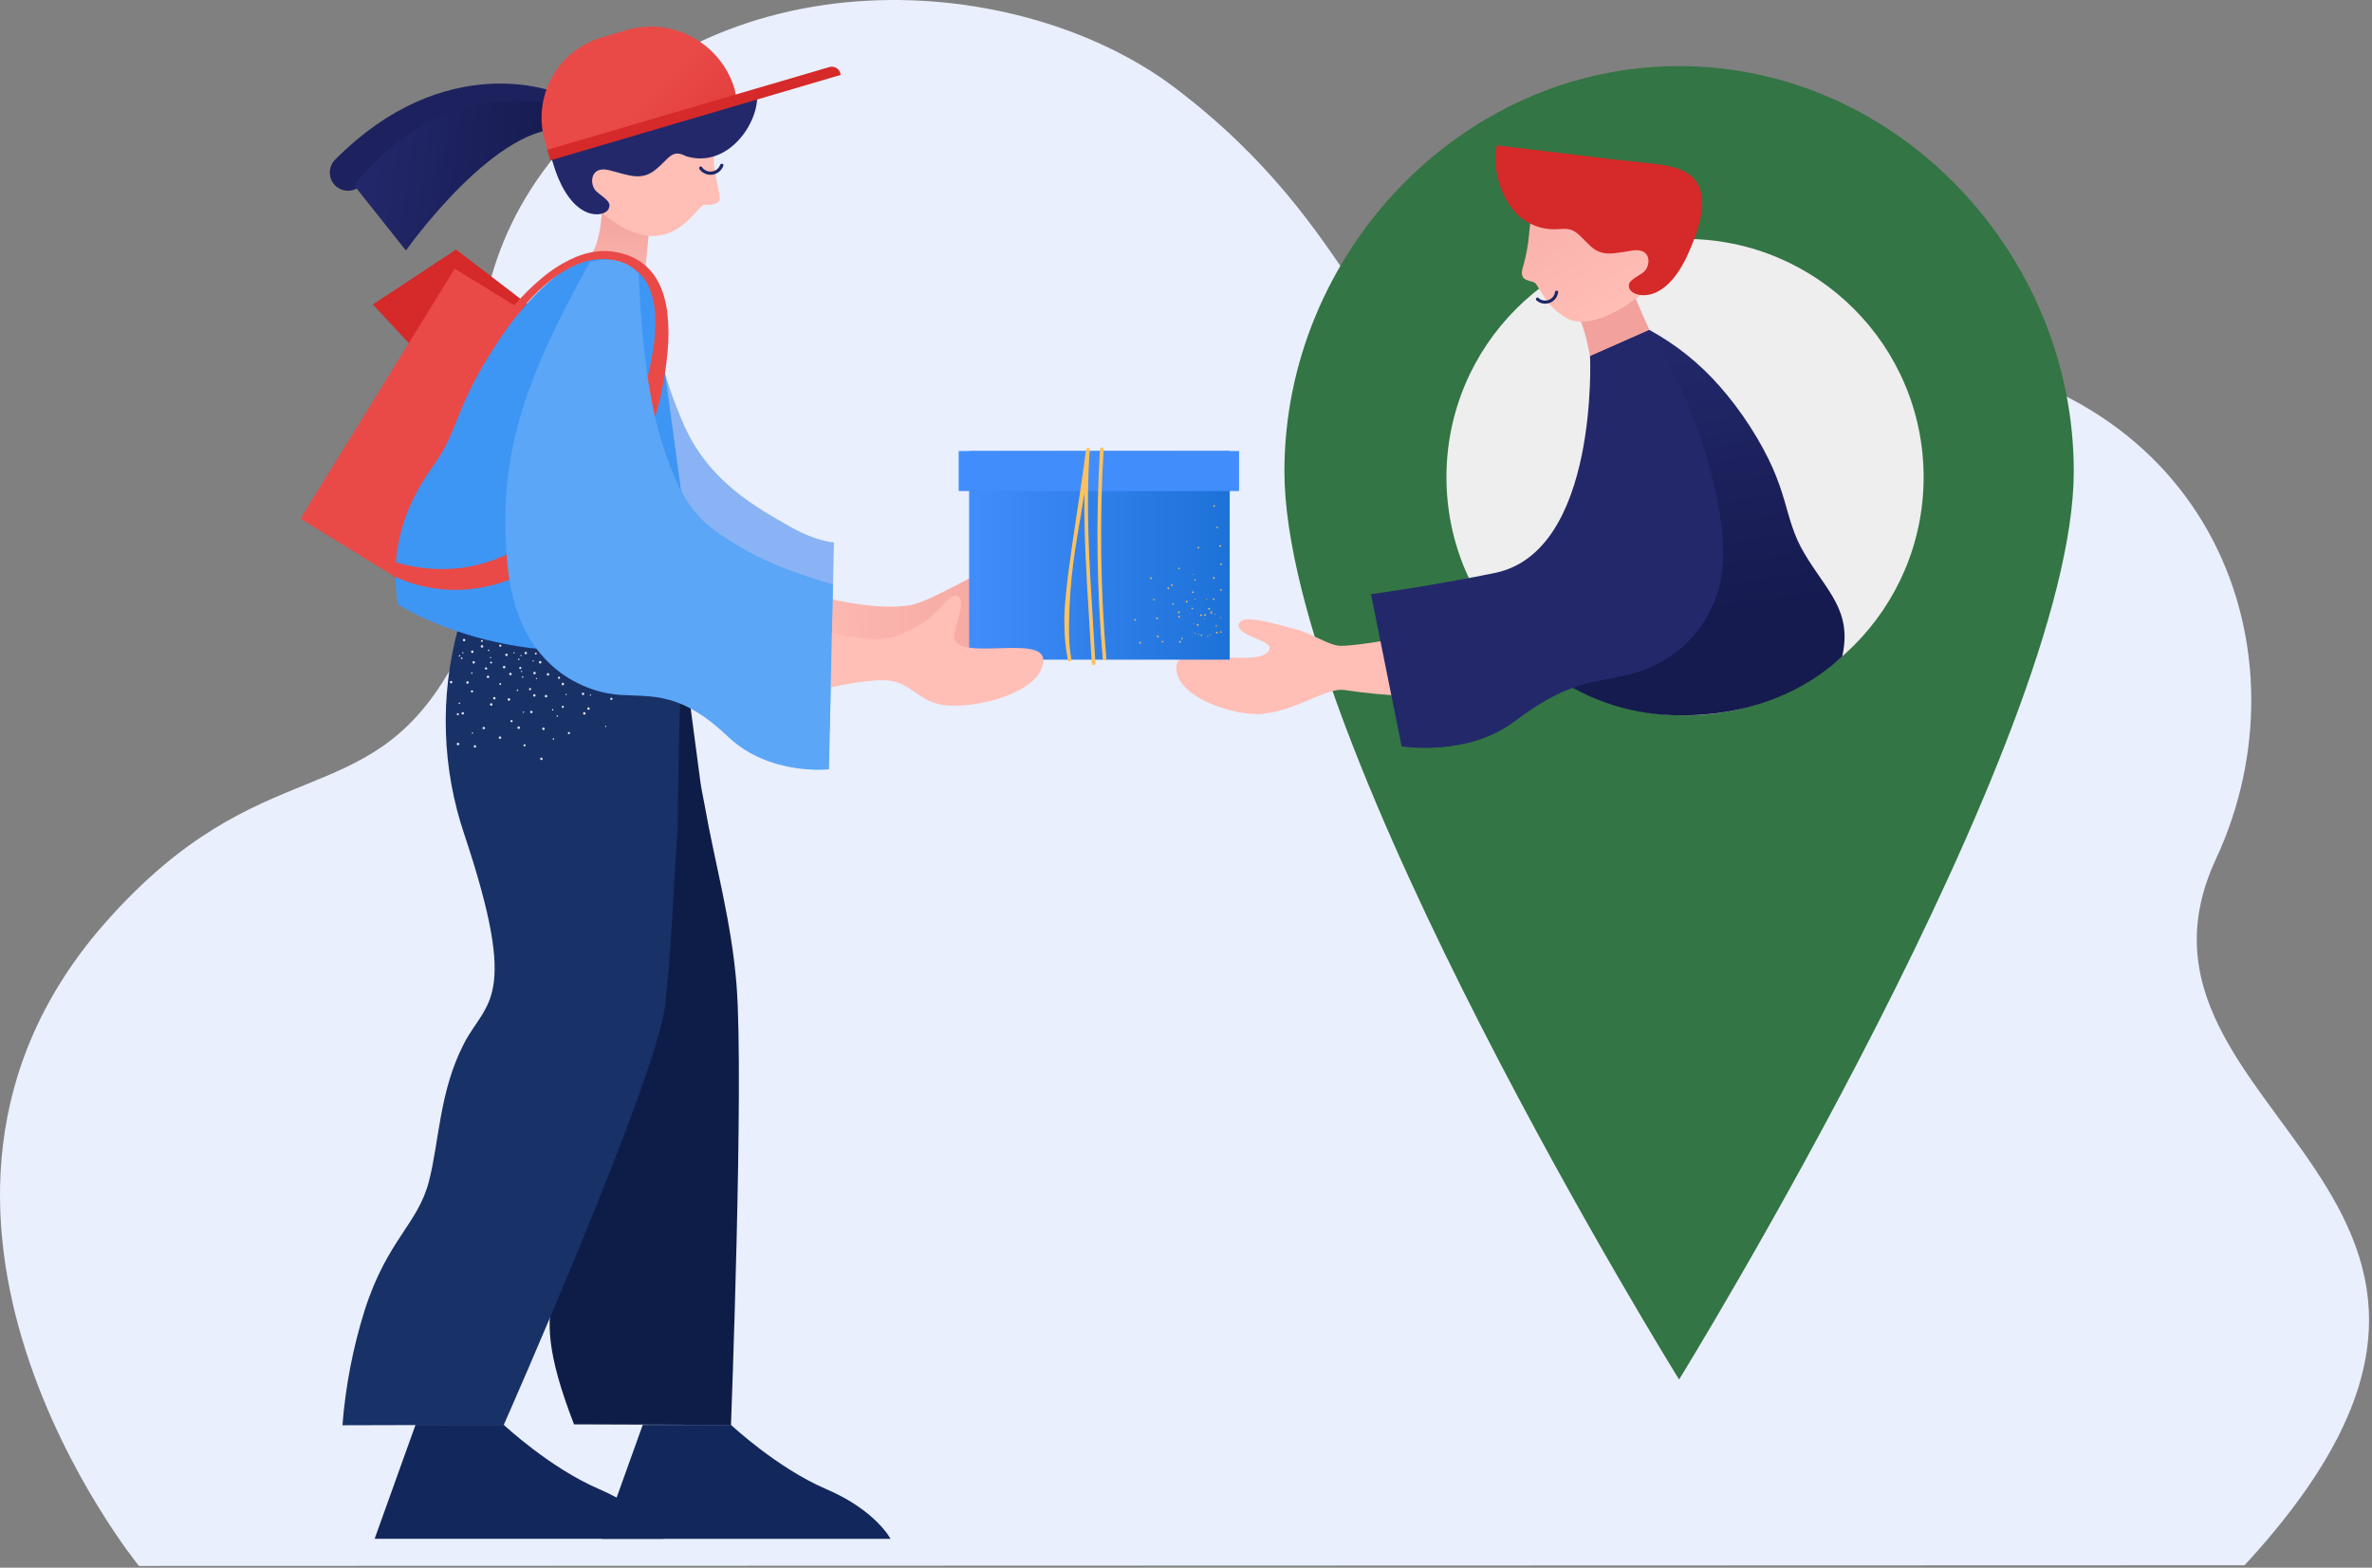 <svg width="357" height="236" viewBox="0 0 357 236" fill="none" xmlns="http://www.w3.org/2000/svg">
<rect x="0" y="0" width="357" height="236" fill="#808080" stroke="none"/>
<path fill-rule="evenodd" clip-rule="evenodd" d="M20.913 235.739C20.913 235.739 -22.712 182.315 16.054 138.667C39.343 112.445 55.076 122.829 67.737 100.84C79.651 80.148 61.604 51.944 82.608 24.631C107.771 -8.09 153.828 -4.244 176.856 13.232C205.224 34.762 205.247 55.714 225.526 65.266C244.024 73.979 263.268 50.55 287.565 53.056C333.277 57.771 347.891 98.418 333.516 129.309C315.514 167.994 389.665 179.419 337.817 235.638L20.913 235.74V235.739Z" fill="#E9EFFC"/>
<g clip-path="url(#clip0_113_3800)">
<path d="M193.312 70.949C193.312 111.972 252.713 207.673 252.713 207.673C252.713 207.673 312.114 111.324 312.114 70.949C312.114 38.184 285.52 9.951 252.713 9.951C219.906 9.951 193.312 38.184 193.312 70.949Z" fill="#337544"/>
<path d="M253.607 107.695C273.44 107.695 289.517 91.637 289.517 71.83C289.517 52.022 273.44 35.965 253.607 35.965C233.775 35.965 217.698 52.022 217.698 71.83C217.698 91.637 233.775 107.695 253.607 107.695Z" fill="#EEEEEE"/>
<path d="M243.938 40.217C245.321 42.63 246.293 45.407 248.277 49.733C248.105 52.667 243.284 55.465 239.44 54.313C238.223 47.382 237.195 47.658 235.939 43.337C235.884 43.148 241.278 41.781 243.938 40.217Z" fill="#F2A19C"/>
<path d="M249.726 31.919C251.504 36.22 253.172 38.698 249.57 42.155C246.292 45.304 239.35 50.412 235.343 47.629C232.911 45.94 232.841 45.22 231.168 42.74C230.683 42.021 228.456 42.693 229.201 40.215C230.341 36.418 230.08 33.733 230.606 31.754C231.61 27.983 233.596 25.199 237.547 24.622C243.747 23.718 247.1 25.566 249.726 31.919Z" fill="url(#paint0_linear_113_3800)"/>
<path d="M234.6 34.489C236.952 34.271 237.228 34.944 239.186 36.874C241.144 38.803 242.878 38.104 245.766 37.702C248.655 37.299 248.481 40.142 247.303 41.017C246.124 41.891 244.724 42.312 245.27 43.515C245.817 44.719 250.452 46.055 253.949 38.469C259.964 25.424 252.527 25.009 247.18 24.463C241.227 23.855 238.505 23.464 238.505 23.464L225.265 21.887C224.978 23.594 225.052 25.343 225.483 27.021C225.913 28.698 226.691 30.267 227.765 31.626C228.587 32.62 229.639 33.4 230.829 33.899C232.02 34.397 233.314 34.6 234.6 34.489Z" fill="url(#paint1_linear_113_3800)"/>
<path d="M239.315 53.627L248.251 49.676C252.245 51.853 255.822 54.72 258.815 58.143C260.476 60.031 261.993 62.04 263.353 64.154C269.592 73.852 268.175 77.596 271.577 83.325C271.583 83.337 271.591 83.35 271.599 83.361C274.995 89.077 278.799 91.908 277.269 98.809C273.614 102.243 265.877 107.695 253.052 107.695C235.51 107.695 226.578 95.173 225.037 93.465C242.557 81.266 239.315 53.627 239.315 53.627Z" fill="url(#paint2_linear_113_3800)"/>
<path d="M234.511 43.99C234.467 44.346 234.327 44.682 234.106 44.963C233.885 45.245 233.591 45.461 233.256 45.588C232.921 45.716 232.558 45.75 232.206 45.686C231.853 45.623 231.524 45.465 231.255 45.23C231.027 45.034 231.291 44.643 231.522 44.841C231.722 45.031 231.971 45.161 232.241 45.219C232.511 45.276 232.791 45.258 233.051 45.167C233.312 45.075 233.542 44.914 233.716 44.701C233.891 44.487 234.003 44.23 234.041 43.957C234.087 43.659 234.557 43.692 234.511 43.99Z" fill="#1C2868"/>
<path d="M219.914 94.333C219.914 94.333 205.572 97.229 201.814 97.229C200.089 97.229 197.569 95.421 195.289 94.809C191.069 93.677 186.931 92.414 186.462 93.939C185.904 95.747 191.396 96.305 191.07 97.643C190.279 100.888 177.779 97.025 177.135 99.914C176.076 104.668 185.727 107.912 190.035 107.463C195.366 106.908 199.44 103.571 202.228 103.861C208.73 104.853 215.326 105.096 221.884 104.584L219.914 94.333Z" fill="#FFBEB6"/>
<path d="M239.316 53.627C239.316 53.627 240.634 82.992 225.036 86.239C216.205 88.077 206.346 89.456 206.346 89.456L210.952 112.36C210.952 112.36 220.802 113.993 227.956 108.589C235.938 102.559 239.577 102.902 243.499 101.904C252.777 100.331 258.045 93.487 259.107 86.635C260.383 78.4 256.262 62.462 248.251 49.675L239.316 53.627Z" fill="#23286B"/>
</g>
<g clip-path="url(#clip1_113_3800)">
<path d="M70.116 60.896L56.116 45.838L68.644 37.564L84.847 49.983L70.116 60.896Z" fill="#D62929"/>
<path d="M82.953 16.578C82.953 16.578 67.934 10.266 52.378 25.973" stroke="#1D225E" stroke-width="5.489" stroke-miterlimit="10" stroke-linecap="round"/>
<path d="M68.437 40.443L83.928 49.983L60.709 87.621L45.218 78.082L68.437 40.443Z" fill="#E94A47"/>
<path d="M84.967 16.104C84.967 16.104 67.397 10.149 53.299 27.907L61.095 37.712C61.095 37.712 75.059 17.899 85.576 19.478" fill="url(#paint3_linear_113_3800)"/>
<path d="M147.407 90.656C147.094 89.255 151.491 86.418 150.257 85.477C149.243 84.703 140.2 90.667 136.787 91.148C129.354 92.197 118.912 88.398 118.912 88.398L116.386 100.323C120.27 100.841 131.749 96.453 137.879 95.478C140.517 95.586 142.096 98.803 147.358 99.452C151.834 100.005 160.795 98.183 160.837 94.34C160.879 90.498 148.166 94.051 147.407 90.656Z" fill="url(#paint4_linear_113_3800)"/>
<path d="M97.193 39.892C97.193 39.892 97.151 50.77 102.911 63.918C106.696 72.558 113.96 76.453 118.949 79.305C122.828 81.52 125.515 81.655 125.515 81.655L124.887 110.045C124.887 110.045 122.023 110.205 121.15 109.894C114.034 107.367 111.81 103.401 107.724 101.719C102.556 99.592 91.838 101.412 87.016 86.474C82.195 71.536 82.924 58.71 89.241 37.862" fill="#89B3F4"/>
<path d="M96.736 214.504L90.581 231.658H134.032C134.032 231.658 131.804 227.364 124.377 224.184C116.95 221.005 110.018 214.503 110.018 214.503H96.736" fill="#12275B"/>
<path d="M62.539 214.496L56.384 231.65H99.834C99.834 231.65 97.607 227.356 90.181 224.176C82.756 220.996 75.821 214.496 75.821 214.496H62.539Z" fill="#12275B"/>
<path d="M110.858 148.337C110.112 138.746 107.599 130.011 106.06 121.255C105.848 120.046 105.565 118.855 105.406 117.639C104.646 111.812 102.179 92.996 101.671 90.456L90.342 91.771L84.907 92.627C84.907 92.627 81.053 93.365 78.175 94.881C77.063 100.354 76.805 107.148 78.621 115.112C83.859 138.074 84.266 134.849 83.46 150.963C82.654 167.077 85.273 161.638 86.078 178.555C86.884 195.472 77.918 192.57 86.396 214.423L110.016 214.506C110.016 214.506 111.989 162.875 110.858 148.337Z" fill="#0E1D48"/>
<path d="M101.989 124.669C101.989 124.669 102.28 93.166 103.387 89.212L70.784 91.122L68.907 94.749C68.543 94.675 69.242 94.823 68.907 94.749C66.172 104.933 66.519 115.699 69.907 125.686C78.262 150.739 73.166 150.621 69.813 157.134C66.128 164.292 66.116 171.753 64.574 177.779C62.894 184.346 58.295 186.578 54.879 197.268C53.119 202.888 51.999 208.688 51.539 214.559L75.822 214.494C75.822 214.494 99.036 162.01 100.15 151.068C101.153 141.21 101.153 137.367 101.989 124.669Z" fill="#183167"/>
<path opacity="0.86" d="M80.708 102.237C80.731 102.246 80.758 102.247 80.781 102.237C80.805 102.228 80.823 102.21 80.834 102.186C80.844 102.162 80.844 102.135 80.834 102.111C80.825 102.087 80.806 102.068 80.782 102.058C80.759 102.048 80.733 102.048 80.709 102.057C80.686 102.066 80.667 102.085 80.656 102.108C80.647 102.132 80.646 102.159 80.656 102.183C80.665 102.207 80.684 102.226 80.708 102.237ZM80.214 99.593C80.239 99.603 80.267 99.603 80.292 99.593C80.317 99.583 80.337 99.565 80.348 99.54C80.357 99.516 80.356 99.489 80.345 99.465C80.335 99.441 80.315 99.422 80.29 99.413C80.28 99.407 80.268 99.404 80.256 99.403C80.244 99.403 80.232 99.404 80.22 99.408C80.209 99.412 80.198 99.418 80.189 99.426C80.18 99.434 80.173 99.444 80.168 99.454L80.163 99.466C80.153 99.49 80.153 99.516 80.162 99.541C80.172 99.565 80.191 99.584 80.214 99.594V99.593ZM71.071 110.455C71.094 110.465 71.121 110.465 71.144 110.456C71.168 110.447 71.186 110.428 71.197 110.405C71.204 110.393 71.208 110.38 71.21 110.366C71.211 110.352 71.21 110.338 71.205 110.325C71.201 110.311 71.194 110.299 71.185 110.288C71.176 110.278 71.164 110.27 71.152 110.264C71.139 110.258 71.125 110.255 71.111 110.254C71.097 110.254 71.083 110.257 71.071 110.262C71.058 110.268 71.046 110.276 71.037 110.286C71.027 110.296 71.02 110.308 71.015 110.322L71.011 110.331C71.003 110.355 71.004 110.382 71.015 110.405C71.026 110.428 71.045 110.447 71.069 110.456L71.071 110.455ZM88.767 104.679C88.772 104.691 88.779 104.703 88.788 104.712C88.797 104.721 88.807 104.729 88.819 104.734C88.831 104.74 88.844 104.742 88.857 104.743C88.87 104.743 88.883 104.741 88.895 104.736C88.907 104.732 88.917 104.726 88.926 104.717C88.935 104.709 88.942 104.699 88.947 104.688C88.952 104.677 88.955 104.666 88.956 104.654C88.956 104.642 88.954 104.629 88.95 104.618L88.945 104.607C88.936 104.583 88.918 104.564 88.896 104.553C88.873 104.542 88.847 104.54 88.823 104.549C88.798 104.559 88.778 104.578 88.767 104.603C88.757 104.627 88.757 104.655 88.767 104.68L88.767 104.679ZM77.283 98.349C77.299 98.367 77.32 98.377 77.344 98.379C77.367 98.381 77.391 98.373 77.409 98.358L77.416 98.35C77.425 98.343 77.433 98.333 77.438 98.322C77.443 98.311 77.446 98.299 77.447 98.287C77.448 98.275 77.446 98.263 77.442 98.251C77.438 98.24 77.432 98.23 77.424 98.221L77.418 98.215C77.402 98.197 77.38 98.186 77.357 98.184C77.334 98.183 77.31 98.19 77.292 98.205L77.285 98.213C77.266 98.229 77.255 98.252 77.254 98.276C77.253 98.301 77.261 98.325 77.278 98.343L77.283 98.349H77.283ZM85.102 104.555C85.104 104.582 85.115 104.607 85.134 104.625C85.152 104.644 85.177 104.655 85.204 104.657C85.229 104.655 85.254 104.644 85.271 104.625C85.289 104.606 85.299 104.581 85.299 104.555C85.299 104.529 85.289 104.504 85.271 104.486C85.254 104.467 85.229 104.455 85.204 104.453C85.177 104.455 85.153 104.467 85.134 104.486C85.116 104.504 85.105 104.529 85.103 104.555H85.102ZM78.677 107.21C78.677 107.236 78.689 107.261 78.707 107.278C78.726 107.296 78.751 107.306 78.777 107.305C78.802 107.307 78.827 107.299 78.846 107.282C78.865 107.266 78.877 107.243 78.879 107.218V107.209C78.878 107.183 78.867 107.157 78.848 107.138C78.829 107.119 78.804 107.109 78.777 107.108C78.751 107.109 78.726 107.121 78.707 107.14C78.689 107.159 78.677 107.184 78.676 107.21H78.677ZM67.753 102.811C67.769 102.83 67.787 102.845 67.809 102.856C67.83 102.867 67.853 102.874 67.877 102.877C67.901 102.879 67.925 102.876 67.948 102.869C67.971 102.862 67.992 102.85 68.011 102.835L68.018 102.829C68.055 102.797 68.077 102.751 68.08 102.702C68.084 102.653 68.067 102.605 68.035 102.568C68.004 102.531 67.96 102.508 67.911 102.503C67.863 102.499 67.815 102.514 67.777 102.545L67.771 102.55C67.734 102.583 67.712 102.628 67.708 102.677C67.705 102.726 67.721 102.774 67.753 102.811ZM71.15 99.835C71.181 99.872 71.226 99.895 71.275 99.9C71.324 99.904 71.372 99.888 71.409 99.857L71.415 99.853C71.434 99.837 71.449 99.817 71.46 99.795C71.471 99.773 71.478 99.749 71.48 99.725C71.481 99.7 71.478 99.676 71.471 99.652C71.463 99.629 71.451 99.607 71.435 99.589L71.432 99.586C71.401 99.549 71.356 99.526 71.308 99.522C71.261 99.518 71.213 99.533 71.177 99.564L71.174 99.567C71.136 99.6 71.113 99.647 71.108 99.696C71.104 99.746 71.119 99.796 71.15 99.835ZM81.299 114.227C81.296 114.276 81.313 114.325 81.346 114.362C81.379 114.4 81.425 114.423 81.474 114.427C81.522 114.432 81.569 114.418 81.606 114.388C81.643 114.358 81.667 114.315 81.672 114.267V114.256C81.675 114.207 81.658 114.158 81.625 114.121C81.593 114.083 81.546 114.06 81.497 114.057C81.448 114.053 81.4 114.068 81.363 114.099C81.326 114.131 81.303 114.176 81.299 114.224L81.299 114.227ZM81.607 109.693C81.604 109.718 81.606 109.744 81.613 109.768C81.621 109.792 81.633 109.815 81.649 109.834C81.665 109.853 81.685 109.869 81.707 109.881C81.73 109.892 81.754 109.899 81.78 109.901C81.805 109.903 81.83 109.9 81.854 109.891C81.878 109.883 81.9 109.87 81.919 109.853C81.937 109.836 81.953 109.816 81.963 109.793C81.974 109.77 81.98 109.745 81.98 109.72V109.716C81.984 109.668 81.969 109.619 81.938 109.582C81.906 109.544 81.862 109.52 81.813 109.516C81.763 109.514 81.714 109.531 81.676 109.564C81.638 109.597 81.614 109.643 81.608 109.693H81.607ZM80.238 104.669C80.234 104.718 80.25 104.766 80.281 104.804C80.313 104.841 80.359 104.865 80.408 104.869H80.413C80.461 104.874 80.508 104.86 80.545 104.83C80.582 104.8 80.606 104.757 80.611 104.71V104.698C80.613 104.648 80.596 104.599 80.563 104.561C80.531 104.523 80.485 104.498 80.435 104.492C80.385 104.489 80.337 104.506 80.299 104.539C80.263 104.572 80.24 104.619 80.237 104.668L80.238 104.669ZM82.288 101.512C82.286 101.56 82.304 101.607 82.336 101.643C82.369 101.678 82.413 101.7 82.462 101.703C82.51 101.707 82.557 101.691 82.594 101.661C82.631 101.63 82.655 101.586 82.66 101.538V101.535C82.663 101.51 82.661 101.485 82.653 101.461C82.646 101.437 82.634 101.415 82.618 101.395C82.602 101.376 82.582 101.36 82.56 101.349C82.538 101.337 82.514 101.33 82.489 101.329C82.464 101.327 82.439 101.33 82.415 101.338C82.391 101.346 82.369 101.358 82.351 101.375C82.332 101.392 82.317 101.412 82.306 101.434C82.295 101.457 82.289 101.481 82.288 101.506V101.512ZM72.727 109.767C72.77 109.79 72.82 109.795 72.866 109.781C72.913 109.767 72.952 109.735 72.975 109.693L72.978 109.685C73 109.64 73.003 109.589 72.987 109.542C72.97 109.495 72.936 109.456 72.891 109.434H72.889C72.846 109.412 72.796 109.407 72.749 109.421C72.703 109.436 72.664 109.468 72.641 109.511L72.638 109.516C72.618 109.561 72.616 109.613 72.633 109.659C72.649 109.706 72.683 109.744 72.727 109.767V109.767ZM74.317 105.281C74.36 105.303 74.41 105.308 74.456 105.294C74.502 105.28 74.541 105.248 74.564 105.205L74.568 105.198C74.589 105.154 74.592 105.102 74.576 105.055C74.56 105.008 74.525 104.969 74.481 104.948C74.437 104.925 74.387 104.92 74.34 104.935C74.294 104.949 74.255 104.981 74.232 105.024L74.229 105.03C74.209 105.075 74.207 105.126 74.224 105.173C74.241 105.22 74.275 105.258 74.319 105.281H74.317ZM76.743 101.637C76.788 101.658 76.84 101.66 76.887 101.644C76.934 101.627 76.972 101.593 76.994 101.548C77.016 101.503 77.019 101.452 77.004 101.404C76.988 101.357 76.955 101.318 76.911 101.294C76.865 101.273 76.813 101.27 76.765 101.285C76.718 101.301 76.677 101.334 76.653 101.378C76.633 101.425 76.631 101.477 76.647 101.525C76.664 101.573 76.698 101.613 76.743 101.638L76.743 101.637ZM79.049 98.475C79.07 98.486 79.093 98.493 79.117 98.496C79.141 98.498 79.165 98.496 79.188 98.489C79.211 98.482 79.233 98.471 79.251 98.455C79.27 98.44 79.285 98.421 79.296 98.4L79.3 98.393C79.321 98.348 79.324 98.297 79.309 98.25C79.293 98.203 79.26 98.163 79.216 98.139C79.171 98.118 79.119 98.116 79.072 98.132C79.025 98.149 78.987 98.184 78.965 98.228C78.943 98.27 78.938 98.319 78.951 98.365C78.965 98.41 78.996 98.449 79.038 98.471L79.047 98.475H79.049ZM71.302 112.43C71.318 112.477 71.352 112.515 71.397 112.537C71.442 112.559 71.493 112.562 71.54 112.546C71.586 112.531 71.624 112.498 71.646 112.454C71.668 112.411 71.671 112.361 71.656 112.315C71.65 112.292 71.64 112.27 71.626 112.252C71.612 112.233 71.594 112.217 71.574 112.205C71.553 112.193 71.531 112.185 71.508 112.182C71.484 112.179 71.461 112.18 71.438 112.186L71.423 112.19C71.376 112.209 71.338 112.243 71.316 112.288C71.294 112.332 71.289 112.383 71.302 112.431L71.302 112.43ZM88.397 106.731C88.414 106.778 88.448 106.816 88.492 106.839C88.537 106.862 88.588 106.867 88.636 106.854C88.682 106.837 88.721 106.802 88.742 106.757C88.763 106.712 88.766 106.661 88.75 106.614C88.743 106.59 88.73 106.569 88.714 106.551C88.698 106.532 88.679 106.517 88.657 106.506C88.635 106.495 88.611 106.488 88.587 106.487C88.562 106.485 88.538 106.488 88.515 106.496C88.492 106.503 88.47 106.516 88.451 106.532C88.433 106.548 88.418 106.567 88.407 106.589C88.396 106.611 88.389 106.635 88.388 106.659C88.386 106.683 88.389 106.708 88.397 106.731ZM87.574 104.516C87.581 104.538 87.592 104.559 87.606 104.578C87.621 104.596 87.639 104.611 87.66 104.622C87.681 104.633 87.704 104.64 87.727 104.643C87.75 104.645 87.774 104.643 87.796 104.636L87.806 104.633C87.83 104.626 87.852 104.615 87.871 104.599C87.89 104.583 87.906 104.564 87.917 104.543C87.929 104.521 87.936 104.497 87.939 104.473C87.941 104.448 87.939 104.424 87.931 104.4L87.929 104.392C87.921 104.369 87.908 104.347 87.892 104.329C87.876 104.31 87.856 104.295 87.834 104.284C87.79 104.263 87.738 104.259 87.691 104.275C87.644 104.291 87.606 104.325 87.584 104.369C87.562 104.414 87.558 104.465 87.574 104.512L87.574 104.516ZM79.791 107.245C79.807 107.292 79.841 107.33 79.886 107.352C79.93 107.374 79.982 107.377 80.029 107.361C80.074 107.347 80.112 107.315 80.135 107.273C80.157 107.231 80.161 107.181 80.147 107.136L80.144 107.128C80.13 107.081 80.097 107.041 80.053 107.017C80.01 106.994 79.959 106.989 79.912 107.002C79.864 107.019 79.825 107.054 79.802 107.099C79.78 107.144 79.776 107.196 79.791 107.244V107.245ZM69.668 96.416C69.685 96.463 69.719 96.501 69.763 96.523C69.808 96.545 69.859 96.549 69.906 96.533C69.929 96.526 69.95 96.514 69.968 96.499C69.986 96.484 70.001 96.465 70.012 96.444C70.023 96.423 70.03 96.4 70.032 96.377C70.034 96.353 70.031 96.33 70.024 96.307L70.022 96.299C70.007 96.252 69.975 96.212 69.931 96.189C69.888 96.165 69.837 96.16 69.789 96.174C69.742 96.191 69.703 96.225 69.68 96.27C69.658 96.315 69.653 96.367 69.668 96.415V96.416ZM68.822 107.664C68.859 107.683 68.902 107.688 68.942 107.678C68.983 107.667 69.017 107.642 69.04 107.607C69.063 107.572 69.072 107.53 69.065 107.489C69.059 107.448 69.037 107.411 69.004 107.385L68.999 107.382C68.963 107.358 68.92 107.349 68.878 107.357C68.836 107.365 68.799 107.389 68.775 107.424L68.77 107.432C68.747 107.469 68.74 107.514 68.75 107.557C68.76 107.6 68.786 107.638 68.822 107.662V107.664ZM70.95 104.224C70.987 104.247 71.032 104.255 71.075 104.245C71.118 104.235 71.155 104.209 71.179 104.172C71.203 104.134 71.211 104.087 71.201 104.043C71.191 103.998 71.164 103.96 71.125 103.935C71.087 103.913 71.042 103.907 71 103.918C70.957 103.929 70.921 103.956 70.898 103.994C70.886 104.012 70.878 104.032 70.874 104.054C70.87 104.075 70.87 104.097 70.875 104.118C70.879 104.139 70.888 104.159 70.9 104.177C70.912 104.195 70.928 104.21 70.946 104.222L70.95 104.224ZM73.01 100.686C73.013 100.706 73.021 100.726 73.033 100.743C73.044 100.76 73.06 100.774 73.077 100.785C73.115 100.808 73.159 100.815 73.202 100.806C73.245 100.796 73.282 100.77 73.306 100.733C73.33 100.695 73.338 100.648 73.328 100.604C73.318 100.559 73.291 100.521 73.253 100.496C73.23 100.481 73.203 100.473 73.176 100.471C73.149 100.468 73.121 100.473 73.096 100.484H73.09C73.06 100.496 73.037 100.518 73.025 100.547C73.011 100.567 73.002 100.59 73 100.614C72.997 100.638 73.001 100.663 73.01 100.685V100.686ZM75.206 97.345C75.243 97.366 75.288 97.373 75.33 97.364C75.372 97.354 75.409 97.329 75.434 97.293C75.457 97.254 75.464 97.208 75.454 97.164C75.444 97.12 75.418 97.082 75.381 97.056C75.344 97.033 75.299 97.026 75.256 97.035C75.214 97.045 75.177 97.071 75.153 97.108C75.129 97.146 75.121 97.193 75.13 97.237C75.14 97.282 75.168 97.32 75.206 97.345ZM85.454 110.399C85.465 110.443 85.493 110.48 85.531 110.504C85.57 110.528 85.616 110.536 85.66 110.527C85.681 110.522 85.7 110.513 85.718 110.501C85.735 110.489 85.75 110.473 85.761 110.455C85.772 110.437 85.78 110.417 85.784 110.396C85.787 110.375 85.787 110.354 85.782 110.333V110.327C85.772 110.284 85.747 110.246 85.71 110.222C85.674 110.198 85.629 110.189 85.586 110.197H85.582C85.54 110.209 85.503 110.236 85.48 110.273C85.457 110.31 85.448 110.355 85.457 110.398L85.454 110.399ZM84.548 106.448C84.559 106.49 84.586 106.526 84.623 106.549C84.66 106.572 84.705 106.579 84.747 106.57C84.768 106.565 84.787 106.556 84.805 106.544C84.822 106.532 84.837 106.516 84.848 106.498C84.859 106.48 84.867 106.46 84.871 106.439C84.874 106.418 84.874 106.397 84.869 106.376V106.37C84.86 106.327 84.834 106.289 84.797 106.265C84.761 106.241 84.716 106.232 84.673 106.24H84.669C84.626 106.253 84.59 106.281 84.568 106.32C84.546 106.358 84.539 106.404 84.55 106.447L84.548 106.448ZM83.967 102.066C83.976 102.109 84.002 102.147 84.038 102.171C84.075 102.195 84.12 102.204 84.163 102.196H84.166C84.187 102.192 84.206 102.184 84.224 102.172C84.241 102.161 84.256 102.146 84.268 102.129C84.279 102.112 84.288 102.093 84.292 102.072C84.296 102.052 84.296 102.031 84.292 102.01C84.291 102.005 84.29 102.001 84.288 101.996C84.279 101.953 84.253 101.915 84.217 101.891C84.18 101.867 84.135 101.858 84.092 101.867H84.089C84.047 101.878 84.011 101.905 83.988 101.942C83.966 101.979 83.959 102.024 83.969 102.066H83.967ZM78.782 112.242C78.792 112.285 78.82 112.322 78.858 112.345C78.896 112.368 78.941 112.376 78.984 112.365C79.028 112.355 79.065 112.327 79.088 112.289C79.111 112.252 79.118 112.206 79.108 112.163C79.097 112.12 79.07 112.083 79.033 112.059C78.996 112.035 78.952 112.026 78.908 112.034C78.865 112.046 78.827 112.075 78.804 112.114C78.781 112.152 78.773 112.199 78.783 112.243L78.782 112.242ZM76.823 108.535C76.817 108.579 76.828 108.624 76.855 108.659C76.881 108.695 76.92 108.719 76.964 108.726C76.985 108.73 77.007 108.729 77.028 108.724C77.049 108.72 77.069 108.711 77.087 108.698C77.104 108.686 77.119 108.67 77.13 108.652C77.142 108.634 77.15 108.613 77.153 108.592C77.16 108.548 77.15 108.503 77.124 108.466C77.1 108.429 77.061 108.403 77.018 108.393C76.973 108.386 76.928 108.398 76.891 108.425C76.855 108.451 76.83 108.491 76.823 108.536V108.535ZM79.62 103.719C79.616 103.739 79.616 103.761 79.62 103.782C79.624 103.802 79.632 103.822 79.644 103.84C79.655 103.857 79.67 103.873 79.688 103.884C79.705 103.896 79.725 103.905 79.746 103.909H79.755C79.797 103.916 79.842 103.906 79.877 103.881C79.913 103.856 79.937 103.818 79.944 103.775C79.951 103.731 79.94 103.686 79.915 103.649C79.89 103.612 79.852 103.586 79.809 103.576C79.765 103.57 79.721 103.582 79.686 103.609C79.65 103.635 79.627 103.675 79.62 103.718L79.62 103.719ZM78.143 100.526C78.135 100.569 78.145 100.613 78.171 100.649C78.196 100.685 78.234 100.71 78.277 100.718C78.298 100.722 78.32 100.721 78.341 100.716C78.362 100.712 78.382 100.703 78.4 100.69C78.417 100.678 78.432 100.662 78.444 100.644C78.455 100.626 78.463 100.605 78.466 100.584C78.471 100.564 78.471 100.542 78.467 100.521C78.463 100.501 78.455 100.481 78.443 100.463C78.432 100.445 78.417 100.43 78.399 100.418C78.382 100.407 78.362 100.398 78.341 100.394H78.332C78.312 100.39 78.29 100.39 78.27 100.394C78.249 100.398 78.23 100.406 78.212 100.418C78.195 100.429 78.18 100.444 78.168 100.462C78.156 100.479 78.148 100.499 78.144 100.519V100.529L78.143 100.526ZM91.881 105.312C91.904 105.346 91.94 105.37 91.981 105.377C92.021 105.385 92.064 105.377 92.098 105.353C92.101 105.351 92.105 105.349 92.108 105.346C92.126 105.334 92.141 105.318 92.153 105.299C92.165 105.281 92.174 105.26 92.177 105.238C92.181 105.216 92.181 105.194 92.176 105.173C92.171 105.151 92.162 105.131 92.15 105.113L92.147 105.11C92.121 105.074 92.082 105.05 92.038 105.044C91.994 105.037 91.949 105.048 91.914 105.074C91.878 105.1 91.855 105.139 91.847 105.182C91.84 105.225 91.85 105.27 91.876 105.305L91.879 105.31L91.881 105.312ZM69.592 98.356C69.612 98.373 69.638 98.382 69.664 98.381C69.69 98.38 69.715 98.368 69.733 98.35C69.75 98.33 69.759 98.304 69.757 98.278C69.756 98.251 69.745 98.226 69.727 98.208C69.707 98.191 69.681 98.182 69.655 98.183C69.629 98.184 69.604 98.195 69.586 98.214C69.569 98.234 69.56 98.26 69.561 98.286C69.563 98.312 69.574 98.337 69.592 98.356ZM78.402 101.082C78.403 101.101 78.409 101.119 78.42 101.135C78.432 101.15 78.448 101.162 78.466 101.169C78.484 101.175 78.503 101.177 78.522 101.172C78.541 101.168 78.558 101.158 78.571 101.143C78.584 101.129 78.592 101.112 78.595 101.093C78.598 101.074 78.596 101.054 78.588 101.037C78.579 101.019 78.567 101.004 78.55 100.994C78.534 100.984 78.515 100.979 78.495 100.98C78.483 100.98 78.47 100.983 78.458 100.989C78.447 100.994 78.436 101.002 78.427 101.011C78.418 101.021 78.412 101.032 78.407 101.044C78.403 101.056 78.401 101.069 78.402 101.082ZM78.313 98.689C78.315 98.716 78.328 98.74 78.348 98.757C78.368 98.775 78.394 98.784 78.42 98.783C78.433 98.782 78.445 98.779 78.457 98.774C78.469 98.769 78.479 98.761 78.488 98.752C78.497 98.743 78.503 98.731 78.508 98.719C78.512 98.707 78.514 98.695 78.513 98.682C78.514 98.657 78.504 98.633 78.486 98.615C78.469 98.597 78.445 98.587 78.42 98.587H78.413C78.4 98.587 78.387 98.589 78.375 98.594C78.363 98.599 78.352 98.606 78.342 98.615C78.333 98.625 78.325 98.635 78.32 98.648C78.315 98.66 78.313 98.673 78.313 98.686V98.689V98.689ZM73.792 99.09C73.816 99.097 73.843 99.095 73.865 99.084C73.889 99.073 73.907 99.055 73.917 99.031C73.927 99.008 73.927 98.981 73.916 98.958C73.906 98.934 73.887 98.915 73.864 98.906H73.859C73.837 98.896 73.811 98.896 73.788 98.905C73.765 98.914 73.746 98.932 73.736 98.954C73.736 98.958 73.734 98.961 73.733 98.965C73.724 98.989 73.725 99.016 73.736 99.04C73.747 99.064 73.766 99.082 73.791 99.092L73.792 99.09ZM91.072 109.39C91.077 109.402 91.084 109.412 91.093 109.421C91.102 109.43 91.112 109.437 91.124 109.442C91.136 109.447 91.148 109.449 91.161 109.449C91.173 109.449 91.186 109.447 91.198 109.442H91.201C91.225 109.432 91.243 109.413 91.252 109.389C91.262 109.366 91.261 109.34 91.251 109.316C91.248 109.305 91.242 109.295 91.234 109.286C91.226 109.277 91.216 109.27 91.205 109.265C91.195 109.259 91.183 109.256 91.171 109.256C91.159 109.255 91.147 109.257 91.136 109.261C91.132 109.262 91.127 109.264 91.124 109.266C91.1 109.276 91.082 109.295 91.073 109.319C91.063 109.342 91.063 109.368 91.073 109.392L91.072 109.39ZM69.109 98.822C69.122 98.83 69.136 98.835 69.15 98.838C69.165 98.84 69.18 98.84 69.195 98.837C69.209 98.833 69.223 98.827 69.235 98.819C69.247 98.81 69.257 98.799 69.266 98.787C69.281 98.761 69.286 98.73 69.28 98.7C69.273 98.671 69.255 98.645 69.23 98.629C69.206 98.613 69.178 98.608 69.15 98.613C69.123 98.619 69.098 98.635 69.083 98.659L69.08 98.663C69.071 98.674 69.065 98.688 69.061 98.702C69.058 98.716 69.057 98.731 69.059 98.745C69.061 98.759 69.066 98.773 69.074 98.785C69.082 98.798 69.091 98.809 69.103 98.817L69.109 98.822ZM78.56 101.943C78.562 101.956 78.567 101.969 78.574 101.981C78.582 101.993 78.591 102.003 78.602 102.011C78.613 102.019 78.626 102.025 78.639 102.028C78.653 102.031 78.666 102.031 78.68 102.029L78.693 102.026C78.722 102.019 78.746 102.002 78.762 101.977C78.778 101.951 78.783 101.921 78.776 101.893C78.769 101.864 78.751 101.839 78.727 101.822C78.702 101.806 78.672 101.799 78.643 101.802C78.628 101.806 78.615 101.813 78.603 101.822C78.591 101.831 78.581 101.842 78.573 101.856C78.566 101.869 78.561 101.883 78.559 101.898C78.557 101.913 78.558 101.928 78.561 101.943H78.56ZM77.969 99.273C77.972 99.287 77.979 99.301 77.987 99.313C77.996 99.325 78.007 99.336 78.02 99.343C78.033 99.351 78.047 99.356 78.062 99.359C78.077 99.361 78.092 99.36 78.106 99.357C78.135 99.35 78.16 99.332 78.176 99.307C78.191 99.282 78.197 99.252 78.19 99.223C78.182 99.194 78.165 99.169 78.14 99.153C78.116 99.136 78.086 99.129 78.056 99.133C78.027 99.141 78.002 99.16 77.986 99.187C77.97 99.213 77.963 99.244 77.969 99.274V99.273ZM73.009 100.686C73.022 100.695 73.036 100.702 73.051 100.707C73.079 100.712 73.108 100.705 73.132 100.689C73.155 100.672 73.171 100.647 73.177 100.619V100.614C73.181 100.586 73.175 100.557 73.16 100.533C73.144 100.509 73.121 100.491 73.093 100.484H73.086C73.058 100.479 73.028 100.486 73.005 100.502C72.982 100.519 72.966 100.544 72.96 100.572V100.576C72.956 100.597 72.959 100.619 72.968 100.638C72.977 100.658 72.991 100.674 73.009 100.685V100.686ZM73.435 97.882C73.429 97.91 73.434 97.94 73.45 97.964C73.466 97.989 73.49 98.006 73.519 98.012C73.548 98.018 73.579 98.012 73.604 97.996C73.629 97.98 73.647 97.955 73.655 97.926C73.659 97.896 73.651 97.865 73.634 97.84C73.617 97.815 73.592 97.797 73.562 97.79C73.548 97.787 73.533 97.788 73.519 97.791C73.504 97.794 73.491 97.8 73.479 97.809C73.467 97.818 73.457 97.829 73.449 97.841C73.441 97.853 73.436 97.867 73.433 97.882H73.435ZM83.199 111.306C83.207 111.319 83.217 111.33 83.23 111.339C83.242 111.348 83.256 111.354 83.271 111.357C83.286 111.36 83.302 111.36 83.316 111.357C83.331 111.354 83.345 111.348 83.358 111.339C83.37 111.33 83.381 111.319 83.389 111.307C83.397 111.294 83.402 111.279 83.405 111.264C83.407 111.249 83.406 111.234 83.403 111.219C83.399 111.205 83.392 111.191 83.383 111.179C83.369 111.155 83.345 111.137 83.318 111.13C83.291 111.123 83.262 111.127 83.238 111.141L83.23 111.146C83.205 111.163 83.188 111.19 83.182 111.22C83.176 111.25 83.182 111.281 83.199 111.306ZM77.779 103.979C77.787 103.992 77.798 104.003 77.81 104.011C77.823 104.02 77.837 104.026 77.852 104.029C77.867 104.032 77.882 104.032 77.897 104.029C77.912 104.026 77.926 104.02 77.938 104.011C77.951 104.003 77.961 103.992 77.969 103.979C77.977 103.966 77.983 103.952 77.985 103.937C77.987 103.922 77.987 103.906 77.983 103.892C77.979 103.877 77.972 103.863 77.963 103.851C77.956 103.839 77.947 103.829 77.936 103.82C77.925 103.812 77.912 103.806 77.899 103.802C77.885 103.799 77.871 103.798 77.858 103.8C77.844 103.801 77.831 103.806 77.819 103.813L77.811 103.818C77.785 103.835 77.768 103.862 77.762 103.892C77.757 103.922 77.763 103.953 77.779 103.979ZM69.041 105.926C69.049 105.939 69.06 105.95 69.072 105.959C69.085 105.968 69.099 105.974 69.114 105.977C69.129 105.98 69.144 105.98 69.159 105.977C69.174 105.974 69.188 105.968 69.2 105.959C69.213 105.951 69.223 105.94 69.231 105.927C69.239 105.914 69.245 105.899 69.247 105.884C69.249 105.869 69.249 105.854 69.245 105.839C69.241 105.825 69.235 105.811 69.225 105.799C69.211 105.775 69.188 105.757 69.161 105.75C69.133 105.743 69.105 105.747 69.08 105.761L69.073 105.766C69.047 105.783 69.03 105.81 69.024 105.84C69.018 105.87 69.025 105.901 69.041 105.926ZM70.915 101.401C70.932 101.423 70.958 101.439 70.986 101.443C71.015 101.447 71.044 101.441 71.067 101.424C71.091 101.408 71.108 101.383 71.113 101.355C71.119 101.327 71.114 101.297 71.099 101.273C71.092 101.261 71.082 101.25 71.071 101.242C71.06 101.233 71.048 101.227 71.034 101.224C71.021 101.22 71.007 101.219 70.993 101.221C70.979 101.223 70.966 101.228 70.954 101.235L70.946 101.24C70.921 101.257 70.903 101.284 70.898 101.314C70.892 101.344 70.898 101.375 70.915 101.401ZM83.088 106.927C83.106 106.95 83.132 106.965 83.16 106.97C83.189 106.974 83.218 106.967 83.241 106.951C83.265 106.935 83.281 106.91 83.287 106.882C83.293 106.853 83.288 106.824 83.272 106.8C83.265 106.788 83.256 106.777 83.245 106.769C83.234 106.76 83.221 106.754 83.208 106.75C83.194 106.747 83.18 106.746 83.166 106.748C83.153 106.75 83.139 106.755 83.127 106.762L83.12 106.766C83.095 106.784 83.077 106.81 83.072 106.84C83.066 106.87 83.072 106.901 83.088 106.927ZM83.78 107.869C83.797 107.893 83.823 107.91 83.852 107.915C83.882 107.921 83.912 107.914 83.936 107.897C83.961 107.88 83.978 107.854 83.983 107.825C83.988 107.796 83.982 107.766 83.965 107.741C83.951 107.717 83.927 107.699 83.9 107.692C83.873 107.685 83.844 107.689 83.82 107.703L83.812 107.708C83.787 107.726 83.77 107.752 83.764 107.782C83.758 107.812 83.764 107.843 83.78 107.869ZM68.746 111.975C68.739 112.026 68.753 112.077 68.784 112.118C68.815 112.16 68.86 112.187 68.911 112.196C68.961 112.204 69.012 112.192 69.054 112.162C69.095 112.132 69.123 112.087 69.131 112.037C69.137 111.985 69.124 111.933 69.092 111.892C69.061 111.85 69.015 111.823 68.963 111.815C68.939 111.811 68.913 111.812 68.888 111.818C68.864 111.824 68.841 111.834 68.82 111.849C68.8 111.864 68.782 111.883 68.769 111.904C68.756 111.926 68.747 111.95 68.743 111.975H68.746ZM69.463 107.344C69.459 107.369 69.46 107.394 69.465 107.419C69.471 107.443 69.481 107.467 69.495 107.487C69.51 107.508 69.528 107.525 69.549 107.539C69.571 107.552 69.594 107.562 69.619 107.566H69.622C69.671 107.574 69.722 107.563 69.763 107.534C69.805 107.505 69.832 107.461 69.841 107.412V107.407C69.845 107.359 69.831 107.312 69.802 107.274C69.772 107.236 69.73 107.21 69.683 107.202C69.636 107.194 69.588 107.203 69.547 107.229C69.507 107.254 69.477 107.294 69.465 107.34V107.343L69.463 107.344ZM70.174 102.714C70.168 102.765 70.181 102.818 70.213 102.859C70.244 102.901 70.29 102.928 70.342 102.936C70.379 102.94 70.418 102.934 70.451 102.917C70.485 102.9 70.513 102.873 70.532 102.841C70.551 102.808 70.56 102.77 70.557 102.733C70.555 102.695 70.542 102.659 70.519 102.629C70.496 102.598 70.465 102.576 70.43 102.563C70.394 102.55 70.355 102.548 70.319 102.557C70.282 102.567 70.249 102.586 70.223 102.614C70.197 102.642 70.18 102.677 70.174 102.714ZM70.895 98.084C70.889 98.122 70.895 98.16 70.911 98.195C70.927 98.229 70.952 98.258 70.985 98.278C71.017 98.297 71.055 98.307 71.093 98.306C71.13 98.304 71.167 98.292 71.198 98.269C71.229 98.247 71.252 98.216 71.265 98.18C71.278 98.145 71.281 98.106 71.272 98.069C71.263 98.032 71.243 97.999 71.216 97.973C71.188 97.948 71.153 97.931 71.115 97.925C71.066 97.916 71.015 97.927 70.974 97.956C70.933 97.985 70.905 98.029 70.896 98.078V98.084H70.895ZM87.787 107.515C87.819 107.556 87.865 107.583 87.916 107.591C87.967 107.599 88.02 107.587 88.062 107.557C88.103 107.527 88.129 107.481 88.137 107.431C88.144 107.381 88.131 107.33 88.1 107.289C88.073 107.248 88.029 107.219 87.98 107.21C87.931 107.201 87.88 107.211 87.839 107.239L87.832 107.244C87.792 107.276 87.765 107.321 87.757 107.372C87.749 107.422 87.761 107.474 87.79 107.516L87.787 107.515ZM84.553 103.09C84.568 103.11 84.587 103.128 84.608 103.141C84.629 103.154 84.653 103.163 84.678 103.167C84.704 103.171 84.729 103.171 84.754 103.165C84.778 103.159 84.802 103.148 84.822 103.134C84.843 103.119 84.86 103.1 84.874 103.079C84.887 103.057 84.896 103.033 84.9 103.008C84.904 102.983 84.903 102.958 84.897 102.933C84.892 102.909 84.881 102.885 84.866 102.865C84.852 102.844 84.835 102.827 84.814 102.813C84.793 102.8 84.77 102.79 84.746 102.786C84.722 102.781 84.697 102.782 84.672 102.787C84.648 102.792 84.625 102.801 84.605 102.815L84.598 102.82C84.557 102.851 84.53 102.897 84.522 102.948C84.514 102.998 84.526 103.05 84.556 103.092L84.553 103.09ZM81.145 99.807C81.175 99.848 81.22 99.876 81.27 99.884C81.32 99.892 81.372 99.88 81.413 99.851C81.454 99.819 81.481 99.772 81.489 99.721C81.497 99.669 81.485 99.617 81.455 99.574C81.441 99.554 81.423 99.537 81.402 99.524C81.381 99.511 81.357 99.503 81.333 99.499C81.309 99.495 81.284 99.496 81.26 99.502C81.236 99.507 81.214 99.518 81.194 99.532L81.188 99.537C81.167 99.551 81.15 99.57 81.136 99.591C81.123 99.612 81.114 99.636 81.11 99.661C81.105 99.686 81.106 99.711 81.112 99.736C81.117 99.76 81.128 99.784 81.142 99.804V99.807L81.145 99.807ZM77.878 109.592C77.892 109.641 77.925 109.683 77.968 109.709C78.012 109.736 78.064 109.746 78.114 109.736C78.163 109.722 78.204 109.689 78.23 109.645C78.255 109.601 78.262 109.549 78.25 109.5C78.239 109.451 78.21 109.408 78.168 109.38C78.126 109.353 78.074 109.344 78.025 109.354H78.021C77.971 109.366 77.927 109.398 77.9 109.443C77.874 109.487 77.866 109.541 77.878 109.591V109.592ZM76.408 105.345C76.42 105.395 76.452 105.438 76.496 105.465C76.539 105.492 76.592 105.501 76.642 105.489C76.692 105.477 76.736 105.446 76.762 105.402C76.789 105.358 76.797 105.306 76.785 105.256C76.773 105.206 76.742 105.163 76.698 105.136C76.654 105.109 76.602 105.101 76.552 105.113C76.527 105.118 76.504 105.129 76.484 105.143C76.463 105.157 76.445 105.176 76.432 105.197C76.418 105.218 76.409 105.241 76.405 105.266C76.401 105.291 76.401 105.316 76.407 105.34V105.343L76.408 105.345ZM75.686 100.471C75.697 100.52 75.726 100.563 75.768 100.59C75.81 100.617 75.862 100.627 75.911 100.616H75.915C75.953 100.609 75.988 100.59 76.016 100.562C76.043 100.534 76.062 100.499 76.069 100.46C76.076 100.422 76.071 100.382 76.056 100.346C76.04 100.311 76.014 100.28 75.981 100.259C75.948 100.238 75.909 100.228 75.87 100.229C75.831 100.23 75.793 100.243 75.762 100.266C75.73 100.289 75.706 100.321 75.692 100.357C75.679 100.394 75.677 100.434 75.686 100.472V100.471ZM75.064 111.093C75.073 111.129 75.093 111.162 75.12 111.188C75.147 111.213 75.181 111.23 75.218 111.236C75.254 111.242 75.292 111.238 75.326 111.223C75.36 111.208 75.389 111.183 75.409 111.152C75.43 111.12 75.44 111.084 75.44 111.047C75.44 111.01 75.428 110.973 75.408 110.942C75.387 110.912 75.357 110.887 75.323 110.873C75.289 110.859 75.251 110.855 75.214 110.862C75.164 110.873 75.12 110.903 75.092 110.947C75.064 110.99 75.054 111.043 75.064 111.093ZM73.743 106.092C73.753 106.143 73.783 106.187 73.826 106.216C73.869 106.244 73.921 106.254 73.972 106.244C74.021 106.233 74.064 106.203 74.091 106.162C74.12 106.12 74.13 106.069 74.122 106.02C74.111 105.969 74.081 105.924 74.038 105.895C73.996 105.866 73.943 105.854 73.892 105.861C73.842 105.873 73.799 105.904 73.771 105.947C73.743 105.99 73.733 106.042 73.743 106.092ZM73.257 101.927C73.263 101.965 73.281 101.999 73.308 102.026C73.335 102.054 73.369 102.072 73.406 102.08C73.443 102.088 73.482 102.085 73.517 102.071C73.553 102.057 73.583 102.033 73.605 102.002C73.627 101.97 73.639 101.933 73.64 101.895C73.64 101.857 73.63 101.82 73.609 101.788C73.589 101.756 73.559 101.73 73.525 101.715C73.49 101.699 73.451 101.695 73.414 101.701C73.364 101.711 73.319 101.741 73.29 101.783C73.261 101.825 73.249 101.877 73.257 101.927ZM72.359 97.345C72.367 97.393 72.393 97.436 72.432 97.465C72.471 97.495 72.52 97.507 72.569 97.5L72.581 97.498C72.63 97.487 72.674 97.458 72.702 97.416C72.73 97.374 72.741 97.323 72.731 97.273C72.722 97.224 72.693 97.181 72.652 97.153C72.61 97.125 72.56 97.114 72.51 97.123C72.461 97.132 72.418 97.16 72.389 97.201C72.36 97.242 72.349 97.293 72.357 97.342V97.345H72.359ZM82.023 104.91C82.052 104.953 82.097 104.982 82.148 104.991C82.198 105.001 82.251 104.99 82.293 104.961C82.335 104.933 82.363 104.889 82.373 104.839C82.382 104.79 82.372 104.738 82.344 104.696C82.318 104.654 82.277 104.623 82.23 104.611C82.182 104.599 82.131 104.607 82.088 104.632L82.08 104.637C82.058 104.651 82.04 104.669 82.025 104.69C82.01 104.711 82 104.735 81.994 104.76C81.989 104.785 81.989 104.811 81.993 104.836C81.998 104.861 82.007 104.885 82.021 104.907L82.023 104.91ZM80.289 101.438C80.318 101.478 80.362 101.506 80.411 101.514C80.46 101.523 80.511 101.513 80.552 101.485C80.594 101.457 80.623 101.415 80.633 101.366C80.644 101.317 80.635 101.266 80.609 101.224C80.584 101.181 80.543 101.151 80.495 101.139C80.447 101.127 80.397 101.134 80.354 101.159L80.345 101.165C80.302 101.193 80.271 101.237 80.26 101.287C80.249 101.338 80.259 101.391 80.287 101.434L80.289 101.438ZM76.069 98.694C76.091 98.725 76.121 98.749 76.156 98.763C76.191 98.778 76.229 98.781 76.266 98.774C76.303 98.766 76.337 98.748 76.364 98.721C76.391 98.695 76.409 98.661 76.417 98.624C76.425 98.587 76.421 98.549 76.407 98.514C76.394 98.479 76.37 98.448 76.339 98.427C76.308 98.405 76.271 98.393 76.233 98.392C76.196 98.391 76.158 98.401 76.126 98.421C76.105 98.435 76.086 98.453 76.072 98.474C76.057 98.495 76.046 98.519 76.041 98.543C76.035 98.569 76.035 98.594 76.04 98.62C76.044 98.645 76.053 98.669 76.067 98.69L76.069 98.694ZM75.153 103.031C75.168 103.066 75.195 103.094 75.23 103.108C75.265 103.123 75.305 103.123 75.34 103.108L75.346 103.106C75.38 103.09 75.407 103.062 75.421 103.027C75.434 102.992 75.434 102.954 75.421 102.919C75.414 102.902 75.405 102.886 75.393 102.872C75.38 102.859 75.366 102.848 75.349 102.84C75.333 102.832 75.315 102.828 75.297 102.827C75.278 102.826 75.26 102.829 75.243 102.835L75.228 102.841C75.194 102.857 75.167 102.885 75.153 102.92C75.139 102.955 75.139 102.994 75.153 103.029V103.031ZM73.776 99.798C73.784 99.816 73.794 99.833 73.808 99.847C73.822 99.861 73.838 99.873 73.857 99.88C73.875 99.888 73.895 99.891 73.915 99.891C73.934 99.891 73.954 99.887 73.972 99.879C73.99 99.871 74.007 99.859 74.02 99.844C74.033 99.83 74.044 99.813 74.05 99.794C74.057 99.776 74.06 99.756 74.058 99.736C74.057 99.716 74.052 99.697 74.043 99.679C74.028 99.644 74.001 99.616 73.966 99.602C73.931 99.587 73.891 99.587 73.856 99.602L73.851 99.605C73.816 99.621 73.789 99.65 73.775 99.686C73.761 99.722 73.761 99.762 73.776 99.798ZM72.399 96.557C72.411 96.583 72.43 96.605 72.455 96.62C72.479 96.635 72.508 96.643 72.536 96.642C72.565 96.641 72.593 96.632 72.616 96.615C72.64 96.599 72.657 96.575 72.668 96.549C72.678 96.522 72.68 96.493 72.674 96.465C72.667 96.437 72.653 96.411 72.632 96.391C72.611 96.372 72.585 96.358 72.557 96.353C72.529 96.348 72.5 96.352 72.473 96.363C72.438 96.38 72.411 96.409 72.397 96.445C72.383 96.481 72.384 96.521 72.399 96.557ZM67.756 102.668C67.757 102.707 67.773 102.743 67.801 102.769C67.828 102.796 67.865 102.811 67.903 102.811C67.941 102.808 67.977 102.791 68.003 102.764C68.029 102.736 68.044 102.7 68.045 102.662C68.044 102.643 68.04 102.625 68.033 102.607C68.025 102.59 68.014 102.574 68.001 102.56C67.987 102.547 67.971 102.537 67.953 102.53C67.936 102.523 67.917 102.519 67.897 102.519C67.879 102.519 67.861 102.523 67.844 102.529C67.827 102.536 67.811 102.546 67.798 102.559C67.785 102.572 67.775 102.587 67.768 102.604C67.76 102.621 67.757 102.639 67.757 102.657C67.756 102.661 67.756 102.665 67.757 102.668H67.756ZM80.541 98.496C80.566 98.522 80.602 98.538 80.638 98.538C80.676 98.539 80.711 98.525 80.738 98.5L80.743 98.495C80.771 98.468 80.787 98.432 80.787 98.394C80.788 98.355 80.774 98.318 80.747 98.291L80.741 98.284C80.715 98.258 80.68 98.244 80.643 98.244C80.606 98.244 80.571 98.258 80.545 98.284L80.54 98.29C80.513 98.316 80.498 98.353 80.498 98.39C80.498 98.428 80.513 98.464 80.54 98.491V98.494L80.541 98.496ZM69.38 99.158C69.399 99.186 69.429 99.206 69.462 99.213C69.496 99.22 69.531 99.213 69.559 99.195C69.58 99.181 69.596 99.161 69.606 99.138C69.616 99.114 69.618 99.089 69.614 99.064C69.609 99.039 69.597 99.016 69.58 98.998C69.562 98.98 69.54 98.968 69.515 98.962C69.491 98.956 69.465 98.958 69.442 98.967C69.418 98.976 69.397 98.991 69.382 99.011C69.368 99.032 69.359 99.056 69.358 99.081C69.356 99.106 69.362 99.131 69.375 99.153L69.38 99.158Z" fill="white"/>
<path d="M90.58 32.081C90.58 32.081 90.374 35.999 89.238 37.864C89.238 37.864 94.733 38.947 97.193 39.892L97.68 34.864L90.58 32.081Z" fill="url(#paint5_linear_113_3800)"/>
<path d="M100.794 35.017C103.853 33.77 105.385 30.74 106.043 30.83C106.701 30.921 108.157 30.768 108.325 30.078C108.485 29.389 107.631 26.848 107.444 24.42C107.425 24.196 107.421 23.971 107.431 23.746C107.431 23.735 107.434 23.73 107.427 23.721L107.432 23.596C107.436 23.441 107.438 23.177 107.421 22.829C107.151 20.422 106.859 19.903 106.2 19.329C104.611 17.939 103.572 15.74 98.13 15.716C95.292 15.703 91.807 15.638 89.119 19.329C86.287 23.216 88.662 27.802 89.763 28.804C90.864 29.807 92.231 30.382 91.554 31.541C91.308 31.836 90.961 32.029 90.58 32.084L90.873 32.327C90.965 32.404 91.061 32.476 91.161 32.544L92.544 33.486C95.034 35.16 97.926 36.19 100.794 35.017Z" fill="#FFBEB6"/>
<path d="M103.266 23.52C101.071 22.378 100.806 23.824 98.629 25.571C96.452 27.319 94.529 26.319 91.655 25.613C88.781 24.907 88.66 27.799 89.76 28.804C90.86 29.809 92.231 30.378 91.554 31.538C90.877 32.699 86.269 33.5 83.522 25.474C78.795 11.671 89.37 9.889 94.811 9.495C104.793 8.772 110.059 15.108 110.059 15.108L113.925 13.945C114.426 18.257 109.651 25.475 103.266 23.52Z" fill="url(#paint6_linear_113_3800)"/>
<path d="M89.08 38.388C89.08 38.388 82.4 40.203 74.987 51.377C68.277 61.492 69.261 64.492 65.175 70.171C61.089 75.85 58.532 82.57 59.883 91.003C59.883 91.003 80.089 103.976 105.313 94.504L98.063 41.251C95.515 40.291 91.761 38.856 89.08 38.388Z" fill="#3E96F4"/>
<path d="M108.868 24.952C108.743 25.303 108.524 25.614 108.236 25.85C107.947 26.086 107.6 26.239 107.231 26.293C106.861 26.346 106.485 26.299 106.141 26.154C105.797 26.01 105.499 25.775 105.278 25.474C105.092 25.224 105.449 24.886 105.638 25.14C105.798 25.378 106.022 25.567 106.283 25.686C106.544 25.806 106.833 25.851 107.118 25.817C107.404 25.783 107.674 25.672 107.9 25.494C108.126 25.317 108.298 25.08 108.399 24.811C108.513 24.519 108.984 24.658 108.868 24.952Z" fill="#1C2868"/>
<path d="M145.858 67.897H185.08V99.307H145.858V67.897Z" fill="url(#paint7_linear_113_3800)"/>
<path d="M144.285 67.897H186.487V73.923H144.285V67.897Z" fill="#428DFC"/>
<path opacity="0.86" d="M183.923 84.975C183.927 84.957 183.928 84.939 183.925 84.921C183.922 84.902 183.916 84.885 183.906 84.87C183.897 84.854 183.884 84.841 183.869 84.83C183.854 84.819 183.838 84.812 183.82 84.807H183.817C183.781 84.798 183.743 84.804 183.71 84.823C183.678 84.841 183.655 84.872 183.644 84.907C183.637 84.944 183.644 84.982 183.663 85.014C183.683 85.046 183.714 85.07 183.749 85.08C183.768 85.085 183.787 85.085 183.805 85.083C183.824 85.08 183.842 85.073 183.858 85.064C183.874 85.054 183.888 85.041 183.899 85.026C183.91 85.01 183.918 84.993 183.923 84.975Z" fill="#FCC25F"/>
<path opacity="0.86" d="M180.493 82.425C180.491 82.389 180.474 82.355 180.447 82.331C180.419 82.306 180.384 82.294 180.347 82.296C180.312 82.297 180.279 82.313 180.256 82.339C180.232 82.365 180.22 82.399 180.222 82.434V82.442C180.224 82.478 180.241 82.512 180.268 82.536C180.296 82.56 180.331 82.572 180.368 82.57C180.386 82.569 180.403 82.564 180.419 82.556C180.435 82.549 180.449 82.537 180.461 82.524C180.473 82.51 180.482 82.495 180.487 82.478C180.493 82.461 180.495 82.443 180.493 82.425Z" fill="#FCC25F"/>
<path opacity="0.86" d="M183.678 82.341C183.714 82.337 183.748 82.319 183.772 82.291C183.796 82.263 183.808 82.227 183.807 82.19C183.806 82.173 183.801 82.155 183.793 82.139C183.785 82.123 183.774 82.109 183.761 82.097C183.747 82.085 183.731 82.077 183.714 82.071C183.697 82.066 183.679 82.064 183.661 82.065C183.643 82.065 183.624 82.069 183.607 82.076C183.59 82.084 183.574 82.095 183.561 82.108C183.549 82.122 183.539 82.138 183.532 82.155C183.526 82.173 183.523 82.192 183.524 82.21C183.525 82.229 183.53 82.247 183.538 82.264C183.547 82.281 183.558 82.296 183.573 82.308C183.587 82.32 183.604 82.329 183.621 82.334C183.639 82.34 183.658 82.341 183.677 82.339L183.678 82.341Z" fill="#FCC25F"/>
<path opacity="0.86" d="M183.868 88.742C183.85 88.713 183.822 88.692 183.789 88.682C183.757 88.673 183.722 88.675 183.691 88.69C183.66 88.704 183.635 88.73 183.622 88.761C183.608 88.792 183.607 88.827 183.617 88.86C183.634 88.891 183.663 88.915 183.697 88.926C183.731 88.937 183.768 88.934 183.8 88.919C183.832 88.903 183.857 88.876 183.87 88.843C183.883 88.81 183.882 88.773 183.868 88.74V88.742Z" fill="#FCC25F"/>
<path opacity="0.86" d="M183.315 79.423C183.318 79.407 183.319 79.391 183.316 79.376C183.314 79.36 183.308 79.345 183.3 79.331C183.291 79.317 183.28 79.306 183.267 79.296C183.254 79.287 183.239 79.281 183.224 79.277C183.193 79.269 183.161 79.273 183.134 79.289C183.107 79.305 183.087 79.33 183.078 79.361V79.366C183.072 79.398 183.077 79.432 183.095 79.46C183.112 79.488 183.139 79.508 183.171 79.517C183.203 79.522 183.235 79.516 183.262 79.498C183.288 79.481 183.307 79.454 183.315 79.423Z" fill="#FCC25F"/>
<path opacity="0.86" d="M182.678 87.15C182.757 87.15 182.821 87.086 182.821 87.008C182.821 86.929 182.757 86.866 182.678 86.866C182.6 86.866 182.536 86.929 182.536 87.008C182.536 87.086 182.6 87.15 182.678 87.15Z" fill="#FCC25F"/>
<path opacity="0.86" d="M182.873 76.213C182.884 76.18 182.883 76.144 182.867 76.113C182.852 76.082 182.825 76.058 182.793 76.046L182.782 76.043C182.749 76.032 182.712 76.034 182.68 76.05C182.648 76.065 182.624 76.093 182.612 76.126C182.6 76.161 182.602 76.198 182.618 76.231C182.634 76.264 182.662 76.289 182.696 76.302C182.731 76.311 182.769 76.308 182.801 76.291C182.834 76.275 182.86 76.247 182.873 76.213Z" fill="#FCC25F"/>
<path opacity="0.86" d="M182.116 91.627C182.111 91.59 182.091 91.556 182.06 91.533C182.03 91.51 181.992 91.501 181.955 91.506C181.918 91.512 181.885 91.532 181.863 91.562C181.841 91.593 181.832 91.63 181.838 91.667C181.844 91.704 181.865 91.738 181.895 91.76C181.925 91.783 181.962 91.793 182 91.789C182.037 91.782 182.07 91.762 182.091 91.732C182.113 91.701 182.122 91.664 182.116 91.627Z" fill="#FCC25F"/>
<path opacity="0.86" d="M173.793 90.301C173.797 90.286 173.797 90.27 173.795 90.254C173.792 90.238 173.786 90.223 173.778 90.21C173.769 90.196 173.758 90.184 173.745 90.175C173.732 90.166 173.717 90.159 173.702 90.156C173.671 90.148 173.639 90.152 173.612 90.168C173.585 90.183 173.565 90.209 173.557 90.239V90.244C173.55 90.276 173.556 90.31 173.573 90.338C173.591 90.366 173.618 90.387 173.65 90.395C173.681 90.401 173.713 90.394 173.74 90.377C173.767 90.359 173.786 90.332 173.793 90.301Z" fill="#FCC25F"/>
<path opacity="0.86" d="M179.848 90.262C179.889 90.262 179.922 90.229 179.922 90.188C179.922 90.147 179.889 90.114 179.848 90.114C179.807 90.114 179.774 90.147 179.774 90.188C179.774 90.229 179.807 90.262 179.848 90.262Z" fill="#FCC25F"/>
<path opacity="0.86" d="M176.497 88.145C176.503 88.129 176.506 88.111 176.505 88.093C176.504 88.075 176.5 88.057 176.492 88.041C176.484 88.025 176.473 88.01 176.46 87.999C176.446 87.987 176.431 87.977 176.414 87.972C176.379 87.96 176.342 87.962 176.309 87.978C176.276 87.993 176.251 88.021 176.238 88.055C176.228 88.09 176.232 88.128 176.249 88.16C176.266 88.193 176.294 88.218 176.328 88.231C176.362 88.242 176.399 88.239 176.43 88.223C176.462 88.207 176.486 88.179 176.497 88.145Z" fill="#FCC25F"/>
<path opacity="0.86" d="M175.918 88.448C175.888 88.427 175.851 88.418 175.814 88.424C175.778 88.429 175.745 88.448 175.723 88.477C175.701 88.508 175.692 88.547 175.698 88.584C175.704 88.622 175.723 88.656 175.754 88.679C175.784 88.7 175.822 88.709 175.859 88.703C175.896 88.697 175.929 88.677 175.952 88.647C175.963 88.632 175.971 88.615 175.975 88.596C175.979 88.578 175.979 88.559 175.976 88.541C175.973 88.522 175.966 88.504 175.956 88.489C175.946 88.473 175.933 88.459 175.918 88.448Z" fill="#FCC25F"/>
<path opacity="0.86" d="M179.65 89.192C179.661 89.157 179.659 89.12 179.643 89.087C179.628 89.054 179.6 89.029 179.566 89.016C179.549 89.011 179.531 89.008 179.513 89.009C179.495 89.01 179.478 89.014 179.462 89.022C179.446 89.03 179.431 89.041 179.419 89.054C179.407 89.068 179.398 89.083 179.392 89.1V89.107C179.386 89.123 179.384 89.14 179.385 89.157C179.386 89.175 179.39 89.191 179.397 89.207C179.405 89.222 179.415 89.236 179.428 89.248C179.441 89.259 179.455 89.268 179.472 89.274H179.478C179.512 89.285 179.548 89.283 179.58 89.267C179.612 89.252 179.637 89.225 179.65 89.192Z" fill="#FCC25F"/>
<path opacity="0.86" d="M182.541 90.154C182.529 90.189 182.532 90.226 182.547 90.259C182.563 90.291 182.591 90.317 182.625 90.329C182.66 90.34 182.698 90.336 182.731 90.32C182.764 90.303 182.789 90.274 182.801 90.24C182.811 90.205 182.807 90.168 182.791 90.136C182.774 90.104 182.745 90.08 182.711 90.069C182.678 90.058 182.642 90.059 182.61 90.074C182.579 90.089 182.555 90.116 182.543 90.148L182.541 90.154Z" fill="#FCC25F"/>
<path opacity="0.86" d="M181.53 90.176V90.183C181.529 90.201 181.536 90.22 181.549 90.234C181.562 90.247 181.579 90.256 181.598 90.257C181.618 90.256 181.636 90.248 181.65 90.234C181.664 90.22 181.672 90.202 181.673 90.183C181.673 90.163 181.665 90.145 181.651 90.131C181.638 90.117 181.619 90.109 181.599 90.108C181.581 90.108 181.564 90.115 181.551 90.128C181.538 90.141 181.53 90.158 181.53 90.176Z" fill="#FCC25F"/>
<path opacity="0.86" d="M177.539 85.643C177.558 85.616 177.566 85.584 177.561 85.552C177.556 85.519 177.539 85.49 177.513 85.471C177.487 85.452 177.454 85.444 177.422 85.449C177.39 85.454 177.362 85.472 177.343 85.498V85.501C177.333 85.513 177.326 85.527 177.322 85.541C177.318 85.556 177.317 85.571 177.319 85.587C177.321 85.602 177.325 85.616 177.333 85.629C177.34 85.642 177.35 85.654 177.362 85.663L177.368 85.668C177.394 85.687 177.425 85.696 177.457 85.692C177.488 85.688 177.516 85.672 177.536 85.647C177.536 85.647 177.538 85.644 177.539 85.643Z" fill="#FCC25F"/>
<path opacity="0.86" d="M181.216 93.198C181.22 93.206 181.225 93.214 181.232 93.221C181.238 93.227 181.246 93.233 181.255 93.236C181.264 93.24 181.273 93.242 181.282 93.241C181.292 93.241 181.301 93.239 181.31 93.236C181.327 93.23 181.34 93.217 181.348 93.201C181.356 93.185 181.357 93.166 181.351 93.149L181.348 93.142C181.341 93.124 181.328 93.11 181.31 93.102C181.293 93.094 181.273 93.094 181.255 93.1C181.238 93.109 181.224 93.123 181.217 93.141C181.209 93.159 181.209 93.18 181.216 93.198Z" fill="#FCC25F"/>
<path opacity="0.86" d="M182.119 95.549C182.119 95.568 182.125 95.587 182.138 95.602C182.15 95.617 182.168 95.626 182.188 95.628C182.197 95.628 182.207 95.626 182.216 95.623C182.225 95.619 182.233 95.614 182.24 95.607C182.247 95.601 182.253 95.593 182.256 95.584C182.26 95.575 182.262 95.566 182.263 95.556V95.553C182.264 95.535 182.258 95.517 182.246 95.504C182.234 95.49 182.217 95.481 182.199 95.48H182.194C182.175 95.479 182.156 95.486 182.142 95.499C182.128 95.512 182.12 95.53 182.119 95.549Z" fill="#FCC25F"/>
<path opacity="0.86" d="M183.952 93.227L183.958 93.231L183.939 93.12C183.926 93.136 183.921 93.157 183.923 93.177C183.926 93.197 183.936 93.215 183.952 93.227Z" fill="#FCC25F"/>
<path opacity="0.86" d="M179.954 87.355C179.967 87.328 179.97 87.298 179.962 87.269C179.954 87.24 179.937 87.215 179.912 87.198C179.888 87.181 179.858 87.174 179.829 87.176C179.799 87.179 179.772 87.192 179.751 87.214C179.732 87.241 179.725 87.274 179.731 87.306C179.737 87.339 179.755 87.367 179.781 87.386C179.807 87.405 179.839 87.413 179.87 87.408C179.901 87.404 179.93 87.387 179.949 87.362L179.954 87.355Z" fill="#FCC25F"/>
<path opacity="0.86" d="M181.701 95.777C181.695 95.799 181.698 95.822 181.709 95.841C181.721 95.86 181.739 95.874 181.761 95.879C181.783 95.883 181.806 95.879 181.825 95.867C181.844 95.855 181.858 95.836 181.864 95.815C181.867 95.793 181.861 95.771 181.849 95.753C181.837 95.735 181.819 95.722 181.798 95.717C181.777 95.713 181.755 95.717 181.737 95.728C181.719 95.739 181.706 95.757 181.701 95.777Z" fill="#FCC25F"/>
<path opacity="0.86" d="M183.661 92.943C183.653 92.961 183.652 92.981 183.658 93C183.665 93.018 183.679 93.034 183.697 93.042C183.705 93.046 183.714 93.048 183.723 93.049C183.733 93.049 183.742 93.048 183.751 93.044C183.759 93.041 183.767 93.036 183.774 93.03C183.781 93.024 183.786 93.016 183.79 93.008V93.005C183.794 92.998 183.797 92.989 183.798 92.98C183.799 92.972 183.798 92.963 183.795 92.954C183.793 92.946 183.788 92.938 183.783 92.931C183.777 92.925 183.77 92.919 183.762 92.915C183.76 92.914 183.757 92.912 183.754 92.912C183.746 92.908 183.737 92.905 183.728 92.905C183.719 92.904 183.71 92.905 183.701 92.908C183.692 92.911 183.684 92.916 183.677 92.922C183.671 92.928 183.665 92.935 183.661 92.943Z" fill="#FCC25F"/>
<path opacity="0.86" d="M173.351 87.092C173.357 87.076 173.359 87.059 173.358 87.041C173.358 87.024 173.353 87.007 173.346 86.992C173.338 86.976 173.328 86.962 173.315 86.951C173.302 86.939 173.287 86.931 173.271 86.925L173.261 86.922C173.227 86.91 173.19 86.912 173.158 86.928C173.126 86.944 173.102 86.972 173.09 87.005C173.079 87.04 173.081 87.077 173.097 87.109C173.112 87.142 173.14 87.167 173.174 87.18C173.209 87.19 173.247 87.186 173.279 87.17C173.312 87.154 173.338 87.126 173.351 87.092Z" fill="#FCC25F"/>
<path opacity="0.86" d="M179.713 86.519V86.516C179.719 86.498 179.718 86.479 179.71 86.462C179.702 86.445 179.688 86.433 179.671 86.426C179.655 86.418 179.637 86.416 179.62 86.421C179.603 86.427 179.588 86.438 179.58 86.454C179.578 86.457 179.577 86.459 179.577 86.462C179.569 86.48 179.569 86.5 179.577 86.518C179.584 86.536 179.598 86.55 179.616 86.558C179.634 86.565 179.654 86.566 179.672 86.558C179.69 86.551 179.704 86.537 179.712 86.519H179.713Z" fill="#FCC25F"/>
<path opacity="0.86" d="M178.603 90.714C178.681 90.714 178.744 90.651 178.744 90.573C178.744 90.495 178.681 90.431 178.603 90.431C178.525 90.431 178.461 90.495 178.461 90.573C178.461 90.651 178.525 90.714 178.603 90.714Z" fill="#FCC25F"/>
<path opacity="0.86" d="M170.971 93.303C170.969 93.267 170.952 93.233 170.925 93.209C170.898 93.185 170.862 93.173 170.826 93.175C170.809 93.175 170.791 93.18 170.776 93.187C170.76 93.195 170.746 93.205 170.734 93.218C170.723 93.231 170.714 93.246 170.708 93.262C170.702 93.279 170.699 93.296 170.7 93.313V93.32C170.703 93.357 170.72 93.391 170.747 93.415C170.774 93.439 170.81 93.451 170.846 93.45C170.864 93.448 170.881 93.444 170.897 93.436C170.913 93.427 170.928 93.416 170.939 93.403C170.951 93.389 170.96 93.373 170.965 93.356C170.971 93.339 170.973 93.321 170.971 93.303Z" fill="#FCC25F"/>
<path opacity="0.86" d="M183.012 95.305C183.026 95.337 183.052 95.361 183.085 95.373C183.117 95.385 183.153 95.383 183.184 95.369L183.192 95.365C183.209 95.358 183.225 95.347 183.238 95.334C183.25 95.321 183.26 95.306 183.267 95.288C183.274 95.271 183.277 95.253 183.276 95.235C183.276 95.216 183.272 95.198 183.264 95.182C183.256 95.165 183.245 95.15 183.231 95.138C183.218 95.125 183.202 95.116 183.184 95.11C183.167 95.104 183.149 95.102 183.13 95.103C183.112 95.104 183.094 95.109 183.078 95.118L183.072 95.121C183.04 95.136 183.015 95.164 183.004 95.198C182.992 95.232 182.994 95.269 183.01 95.301L183.012 95.305Z" fill="#FCC25F"/>
<path opacity="0.86" d="M179.916 95.388C179.919 95.367 179.913 95.345 179.901 95.327C179.889 95.309 179.871 95.296 179.85 95.29C179.829 95.286 179.807 95.29 179.789 95.301C179.771 95.313 179.758 95.331 179.752 95.351C179.749 95.361 179.748 95.371 179.749 95.381C179.75 95.391 179.753 95.401 179.758 95.409C179.763 95.418 179.769 95.426 179.777 95.433C179.785 95.439 179.794 95.444 179.804 95.446H179.813C179.835 95.452 179.857 95.449 179.876 95.438C179.896 95.427 179.91 95.409 179.916 95.388Z" fill="#FCC25F"/>
<path opacity="0.86" d="M180.444 95.564C180.483 95.564 180.515 95.532 180.515 95.492C180.515 95.453 180.483 95.421 180.444 95.421C180.404 95.421 180.372 95.453 180.372 95.492C180.372 95.532 180.404 95.564 180.444 95.564Z" fill="#FCC25F"/>
<path opacity="0.86" d="M180.846 95.753C180.861 95.751 180.876 95.746 180.889 95.738C180.902 95.73 180.914 95.72 180.923 95.707C180.932 95.695 180.939 95.681 180.943 95.666C180.947 95.651 180.947 95.636 180.945 95.621C180.946 95.618 180.946 95.616 180.945 95.614C180.943 95.599 180.938 95.584 180.93 95.571C180.922 95.558 180.912 95.546 180.9 95.537C180.887 95.528 180.873 95.521 180.858 95.517C180.843 95.513 180.828 95.512 180.813 95.514H180.805C180.789 95.517 180.775 95.523 180.761 95.531C180.748 95.54 180.736 95.551 180.727 95.564C180.709 95.59 180.702 95.623 180.707 95.654C180.713 95.686 180.731 95.714 180.757 95.732C180.783 95.75 180.815 95.757 180.847 95.752L180.846 95.753Z" fill="#FCC25F"/>
<path opacity="0.86" d="M183.77 95.266C183.802 95.26 183.83 95.243 183.848 95.217C183.867 95.191 183.874 95.159 183.869 95.127C183.863 95.095 183.846 95.067 183.819 95.047C183.793 95.028 183.761 95.02 183.729 95.024C183.718 95.022 183.707 95.023 183.696 95.027C183.686 95.031 183.676 95.037 183.669 95.045C183.667 95.046 183.665 95.048 183.664 95.051C183.663 95.053 183.662 95.055 183.662 95.058V95.063C183.649 95.077 183.64 95.094 183.634 95.112C183.629 95.13 183.629 95.149 183.633 95.168C183.638 95.199 183.656 95.227 183.681 95.245C183.707 95.263 183.739 95.271 183.77 95.266Z" fill="#FCC25F"/>
<path opacity="0.86" d="M183.144 94.311C183.154 94.302 183.162 94.291 183.168 94.279C183.174 94.267 183.178 94.254 183.178 94.24C183.179 94.227 183.177 94.213 183.173 94.201C183.168 94.188 183.161 94.176 183.152 94.166L183.149 94.163C183.14 94.153 183.129 94.145 183.116 94.139C183.104 94.133 183.091 94.13 183.077 94.129C183.063 94.129 183.05 94.13 183.037 94.135C183.024 94.14 183.012 94.147 183.002 94.156L182.996 94.162C182.987 94.171 182.979 94.183 182.973 94.195C182.968 94.208 182.965 94.222 182.965 94.236C182.965 94.249 182.968 94.263 182.973 94.276C182.979 94.289 182.987 94.3 182.996 94.31C183.016 94.33 183.043 94.341 183.071 94.341C183.099 94.341 183.126 94.33 183.145 94.31L183.144 94.311Z" fill="#FCC25F"/>
<path opacity="0.86" d="M178.026 96.101C178.019 96.069 178 96.041 177.973 96.023C177.946 96.005 177.913 95.997 177.881 96.002C177.85 96.007 177.822 96.025 177.803 96.051C177.785 96.078 177.777 96.11 177.782 96.141C177.785 96.157 177.79 96.171 177.798 96.185C177.806 96.198 177.816 96.21 177.829 96.219C177.841 96.228 177.855 96.235 177.87 96.239C177.885 96.242 177.901 96.243 177.916 96.241H177.923C177.955 96.236 177.984 96.218 178.003 96.192C178.022 96.166 178.031 96.133 178.026 96.101Z" fill="#FCC25F"/>
<path opacity="0.86" d="M177.724 96.661V96.653C177.729 96.636 177.731 96.618 177.728 96.6C177.726 96.582 177.72 96.565 177.711 96.549C177.702 96.534 177.69 96.52 177.676 96.509C177.662 96.498 177.645 96.49 177.628 96.486L177.619 96.484C177.584 96.475 177.546 96.481 177.515 96.499C177.483 96.518 177.461 96.549 177.452 96.584C177.447 96.602 177.446 96.621 177.449 96.64C177.452 96.658 177.458 96.676 177.468 96.692C177.478 96.708 177.491 96.722 177.506 96.733C177.521 96.744 177.538 96.752 177.556 96.757C177.574 96.761 177.592 96.763 177.61 96.761C177.627 96.758 177.645 96.753 177.66 96.744C177.676 96.735 177.69 96.723 177.701 96.709C177.712 96.695 177.72 96.678 177.724 96.661Z" fill="#FCC25F"/>
<path opacity="0.86" d="M174.401 95.853C174.405 95.835 174.406 95.817 174.403 95.799C174.4 95.781 174.394 95.764 174.384 95.748C174.375 95.733 174.362 95.719 174.347 95.709C174.333 95.698 174.316 95.69 174.298 95.686H174.295C174.259 95.677 174.221 95.682 174.189 95.701C174.157 95.719 174.133 95.75 174.123 95.785C174.115 95.822 174.122 95.86 174.141 95.892C174.161 95.924 174.191 95.948 174.227 95.958C174.246 95.963 174.265 95.964 174.283 95.961C174.302 95.958 174.32 95.952 174.336 95.942C174.352 95.932 174.366 95.919 174.378 95.904C174.389 95.889 174.397 95.871 174.401 95.853Z" fill="#FCC25F"/>
<path opacity="0.86" d="M171.6 96.904C171.678 96.904 171.742 96.841 171.742 96.762C171.742 96.684 171.678 96.62 171.6 96.62C171.521 96.62 171.457 96.684 171.457 96.762C171.457 96.841 171.521 96.904 171.6 96.904Z" fill="#FCC25F"/>
<path opacity="0.86" d="M180.381 94.137C180.391 94.122 180.399 94.106 180.402 94.088C180.406 94.07 180.406 94.052 180.402 94.034C180.399 94.016 180.392 94 180.382 93.985C180.372 93.97 180.359 93.957 180.344 93.947L180.339 93.943C180.308 93.923 180.27 93.915 180.234 93.922C180.198 93.929 180.166 93.95 180.145 93.981C180.134 93.996 180.125 94.014 180.12 94.032C180.116 94.051 180.115 94.07 180.118 94.089C180.121 94.108 180.128 94.127 180.138 94.143C180.149 94.159 180.162 94.173 180.178 94.184C180.194 94.195 180.212 94.202 180.231 94.206C180.25 94.21 180.269 94.21 180.288 94.205C180.307 94.201 180.325 94.194 180.34 94.182C180.356 94.171 180.369 94.157 180.379 94.141L180.381 94.137Z" fill="#FCC25F"/>
<path opacity="0.86" d="M175.102 96.588C175.095 96.556 175.076 96.528 175.049 96.509C175.022 96.491 174.99 96.484 174.957 96.488C174.942 96.491 174.927 96.497 174.913 96.505C174.9 96.514 174.888 96.525 174.879 96.538C174.87 96.551 174.863 96.565 174.86 96.581C174.856 96.596 174.856 96.612 174.859 96.628C174.864 96.66 174.882 96.689 174.908 96.708C174.934 96.727 174.966 96.735 174.998 96.731C175.031 96.726 175.061 96.708 175.08 96.681C175.1 96.654 175.107 96.62 175.102 96.588Z" fill="#FCC25F"/>
<path opacity="0.86" d="M177.467 92.985H177.472C177.508 92.983 177.542 92.966 177.566 92.939C177.591 92.912 177.603 92.876 177.601 92.839C177.597 92.803 177.579 92.769 177.551 92.745C177.523 92.721 177.487 92.709 177.45 92.71C177.433 92.711 177.416 92.715 177.4 92.722C177.385 92.73 177.37 92.74 177.359 92.753C177.347 92.766 177.338 92.781 177.332 92.797C177.327 92.814 177.324 92.831 177.325 92.849V92.856C177.327 92.892 177.343 92.925 177.369 92.95C177.396 92.974 177.431 92.987 177.467 92.985Z" fill="#FCC25F"/>
<path opacity="0.86" d="M179.666 93.915C179.706 93.915 179.738 93.883 179.738 93.843C179.738 93.804 179.706 93.772 179.666 93.772C179.627 93.772 179.594 93.804 179.594 93.843C179.594 93.883 179.627 93.915 179.666 93.915Z" fill="#FCC25F"/>
<path opacity="0.86" d="M177.544 92.253C177.554 92.238 177.561 92.221 177.564 92.203C177.568 92.186 177.568 92.167 177.564 92.15C177.561 92.132 177.554 92.115 177.544 92.1C177.534 92.085 177.521 92.072 177.506 92.062L177.501 92.059C177.47 92.038 177.433 92.031 177.397 92.038C177.36 92.045 177.328 92.066 177.307 92.096C177.296 92.112 177.288 92.129 177.284 92.147C177.279 92.166 177.279 92.185 177.282 92.204C177.285 92.223 177.292 92.24 177.302 92.257C177.312 92.273 177.326 92.286 177.341 92.297C177.357 92.308 177.375 92.315 177.393 92.319C177.412 92.323 177.431 92.323 177.45 92.319C177.469 92.315 177.486 92.308 177.502 92.297C177.518 92.286 177.531 92.272 177.541 92.256L177.544 92.253Z" fill="#FCC25F"/>
<path opacity="0.86" d="M179.568 91.632C179.576 91.601 179.57 91.568 179.553 91.54C179.536 91.513 179.508 91.493 179.477 91.486C179.462 91.482 179.447 91.48 179.432 91.482C179.417 91.483 179.402 91.488 179.389 91.495C179.376 91.502 179.364 91.512 179.355 91.524C179.345 91.536 179.338 91.549 179.334 91.564L179.331 91.575C179.327 91.591 179.327 91.607 179.329 91.622C179.332 91.638 179.338 91.653 179.346 91.667C179.355 91.68 179.366 91.692 179.379 91.701C179.392 91.71 179.406 91.717 179.422 91.721H179.424C179.455 91.726 179.487 91.721 179.513 91.704C179.54 91.688 179.56 91.662 179.568 91.632Z" fill="#FCC25F"/>
<path opacity="0.86" d="M182.319 92.095H182.321C182.331 92.101 182.341 92.105 182.352 92.107C182.363 92.109 182.374 92.109 182.384 92.107C182.395 92.105 182.406 92.101 182.415 92.094C182.424 92.088 182.432 92.08 182.438 92.071C182.444 92.063 182.448 92.053 182.45 92.043C182.452 92.033 182.453 92.023 182.451 92.013C182.449 92.002 182.445 91.993 182.44 91.984C182.434 91.975 182.427 91.968 182.419 91.962L182.414 91.959C182.397 91.947 182.375 91.942 182.354 91.946C182.333 91.949 182.315 91.961 182.303 91.978C182.29 91.996 182.284 92.018 182.287 92.04C182.29 92.062 182.301 92.081 182.319 92.095Z" fill="#FCC25F"/>
<path opacity="0.86" d="M182.457 92.293C182.463 92.261 182.456 92.228 182.439 92.201C182.421 92.174 182.394 92.154 182.363 92.146C182.347 92.143 182.331 92.143 182.315 92.145C182.299 92.148 182.284 92.154 182.27 92.163C182.256 92.172 182.245 92.183 182.235 92.196C182.226 92.21 182.22 92.225 182.216 92.24C182.21 92.272 182.216 92.304 182.232 92.331C182.249 92.358 182.275 92.377 182.305 92.386C182.338 92.393 182.371 92.387 182.4 92.37C182.428 92.352 182.448 92.325 182.457 92.293Z" fill="#FCC25F"/>
<path opacity="0.86" d="M182.201 92.282C182.209 92.267 182.21 92.249 182.205 92.233C182.2 92.217 182.189 92.203 182.175 92.195C182.172 92.193 182.169 92.192 182.166 92.191C182.148 92.183 182.129 92.183 182.111 92.189C182.093 92.196 182.079 92.21 182.072 92.227C182.064 92.245 182.063 92.264 182.07 92.282C182.077 92.3 182.091 92.314 182.108 92.322C182.126 92.328 182.145 92.328 182.162 92.32C182.18 92.313 182.194 92.299 182.201 92.282Z" fill="#FCC25F"/>
<path opacity="0.86" d="M182.832 92.523C182.839 92.54 182.852 92.555 182.87 92.563C182.887 92.57 182.907 92.571 182.925 92.564C182.943 92.556 182.957 92.541 182.965 92.523C182.973 92.505 182.973 92.485 182.967 92.467C182.958 92.449 182.943 92.436 182.925 92.428C182.907 92.421 182.887 92.421 182.868 92.428C182.851 92.436 182.838 92.45 182.831 92.468C182.824 92.486 182.824 92.505 182.832 92.523Z" fill="#FCC25F"/>
<path opacity="0.86" d="M174.157 93.219C174.194 93.215 174.227 93.197 174.252 93.169C174.276 93.141 174.288 93.106 174.287 93.069C174.286 93.051 174.281 93.034 174.273 93.018C174.265 93.002 174.254 92.987 174.24 92.976C174.227 92.964 174.211 92.955 174.194 92.95C174.177 92.944 174.159 92.942 174.141 92.944C174.105 92.946 174.07 92.962 174.046 92.99C174.022 93.017 174.01 93.052 174.012 93.089C174.014 93.125 174.03 93.159 174.058 93.184C174.085 93.208 174.121 93.22 174.157 93.218V93.219Z" fill="#FCC25F"/>
<path opacity="0.86" d="M176.681 90.967C176.685 90.951 176.685 90.935 176.683 90.919C176.68 90.904 176.674 90.889 176.666 90.875C176.657 90.862 176.646 90.85 176.633 90.841C176.62 90.831 176.606 90.825 176.59 90.821C176.575 90.817 176.559 90.816 176.544 90.818C176.528 90.82 176.514 90.825 176.5 90.833C176.487 90.841 176.475 90.851 176.465 90.864C176.456 90.876 176.449 90.89 176.445 90.905V90.91C176.438 90.941 176.443 90.974 176.46 91.001C176.476 91.028 176.503 91.048 176.534 91.055C176.565 91.062 176.598 91.057 176.625 91.04C176.653 91.024 176.673 90.998 176.681 90.967Z" fill="#FCC25F"/>
<path opacity="0.86" d="M180.783 92.753C180.801 92.752 180.819 92.747 180.835 92.74C180.851 92.731 180.866 92.72 180.878 92.707C180.889 92.693 180.899 92.678 180.904 92.66C180.91 92.643 180.913 92.625 180.911 92.607V92.604C180.91 92.586 180.905 92.568 180.897 92.552C180.889 92.537 180.878 92.522 180.864 92.511C180.851 92.499 180.835 92.49 180.818 92.484C180.801 92.479 180.783 92.477 180.765 92.478C180.729 92.481 180.695 92.498 180.671 92.525C180.647 92.552 180.635 92.588 180.638 92.624C180.64 92.661 180.657 92.695 180.684 92.719C180.712 92.742 180.747 92.754 180.784 92.752L180.783 92.753Z" fill="#FCC25F"/>
<path opacity="0.86" d="M181.286 92.696C181.315 92.718 181.352 92.727 181.389 92.722C181.426 92.717 181.458 92.698 181.481 92.668L181.483 92.664C181.494 92.65 181.503 92.634 181.507 92.616C181.512 92.599 181.514 92.58 181.511 92.562C181.509 92.544 181.503 92.527 181.494 92.511C181.485 92.495 181.473 92.481 181.458 92.47L181.456 92.468C181.424 92.447 181.386 92.438 181.348 92.444C181.31 92.449 181.276 92.469 181.253 92.5C181.232 92.53 181.223 92.568 181.229 92.605C181.235 92.641 181.256 92.674 181.286 92.696Z" fill="#FCC25F"/>
<path d="M166.236 99.406C166.167 99.406 166.101 99.38 166.05 99.334C166 99.288 165.968 99.224 165.962 99.156C165.068 88.663 164.932 78.12 165.554 67.608C165.561 67.537 165.595 67.472 165.649 67.426C165.703 67.379 165.773 67.356 165.844 67.36C165.915 67.364 165.981 67.395 166.03 67.447C166.078 67.499 166.104 67.568 166.103 67.639C165.482 78.125 165.618 88.642 166.51 99.108C166.513 99.144 166.509 99.18 166.498 99.215C166.487 99.249 166.47 99.281 166.446 99.309C166.423 99.336 166.394 99.359 166.362 99.375C166.33 99.392 166.295 99.402 166.259 99.405L166.236 99.406Z" fill="#FCC25F"/>
<path d="M164.587 100.127C164.517 100.127 164.449 100.1 164.398 100.051C164.347 100.003 164.316 99.937 164.313 99.867C164.192 97.577 164.05 95.277 163.911 93.054C163.514 86.651 163.133 80.511 163.204 74.252C162.265 80.447 161.238 84.647 160.954 91.723C160.834 94.716 160.877 97.555 161.263 99.244C161.276 99.315 161.261 99.389 161.22 99.449C161.179 99.509 161.115 99.55 161.044 99.564C160.972 99.577 160.898 99.562 160.838 99.521C160.778 99.48 160.737 99.416 160.723 99.345C160.378 97.58 160.2 95.787 160.195 93.989C160.042 88.691 162.407 75.995 163.461 67.667C163.47 67.597 163.506 67.532 163.562 67.488C163.618 67.444 163.689 67.422 163.76 67.429C163.831 67.436 163.897 67.47 163.943 67.525C163.989 67.579 164.012 67.65 164.007 67.722C163.421 76.29 163.926 84.416 164.46 93.02C164.579 94.936 164.701 96.907 164.81 98.883C164.813 98.898 164.815 98.914 164.816 98.929L164.862 99.84C164.865 99.913 164.84 99.984 164.791 100.038C164.742 100.092 164.674 100.124 164.601 100.127L164.587 100.127Z" fill="#FCC25F"/>
<path d="M111.066 14.912L82.71 23.222L82.361 22.486L82.023 21.29C81.554 19.7 81.404 18.033 81.58 16.384C81.757 14.736 82.257 13.139 83.053 11.684C83.849 10.229 84.924 8.946 86.217 7.907C87.51 6.868 88.995 6.094 90.588 5.63L94.239 4.543C95.896 4.055 97.633 3.898 99.35 4.081C101.068 4.263 102.733 4.783 104.249 5.609C105.766 6.435 107.105 7.552 108.189 8.895C109.273 10.239 110.082 11.783 110.568 13.439L110.718 14.176L111.066 14.912Z" fill="url(#paint8_linear_113_3800)"/>
<path d="M126.508 11.283L82.818 24.147L82.369 22.552L124.801 10.102C124.971 10.05 125.15 10.031 125.328 10.049C125.505 10.066 125.677 10.119 125.833 10.204C125.989 10.289 126.127 10.405 126.238 10.544C126.349 10.683 126.43 10.843 126.478 11.015L126.508 11.285V11.283Z" fill="url(#paint9_linear_113_3800)"/>
<path d="M77.26 46.153C78.55 44.6 79.98 43.169 81.531 41.878C83.079 40.559 84.817 39.48 86.687 38.678C87.647 38.283 88.653 38.011 89.681 37.868C90.727 37.734 91.788 37.768 92.823 37.97C93.868 38.157 94.876 38.514 95.806 39.029C96.754 39.563 97.584 40.284 98.244 41.149C99.573 42.886 100.177 45 100.434 47.042C100.66 49.078 100.668 51.132 100.458 53.17C100.261 55.178 99.954 57.173 99.538 59.147C99.341 60.155 99.093 61.152 98.794 62.134C98.494 63.12 98.151 64.085 97.773 65.036C96.248 68.835 94.21 72.409 91.717 75.656C90.469 77.298 89.091 78.836 87.597 80.258C86.096 81.695 84.469 82.994 82.735 84.139C80.997 85.305 79.142 86.286 77.199 87.065C76.218 87.457 75.214 87.791 74.193 88.065C73.165 88.331 72.12 88.527 71.066 88.654C66.868 89.151 62.615 88.414 58.83 86.533L59.564 84.647C63.129 85.725 66.897 85.956 70.566 85.32C71.463 85.151 72.349 84.928 73.219 84.651C74.096 84.383 74.956 84.064 75.795 83.696C77.49 82.94 79.118 82.043 80.662 81.014C82.226 79.989 83.704 78.839 85.084 77.578C85.777 76.948 86.439 76.279 87.083 75.592C87.727 74.905 88.359 74.201 88.957 73.469C91.374 70.527 93.42 67.3 95.05 63.861C95.454 63.001 95.825 62.129 96.155 61.246C96.489 60.355 96.754 59.493 97.011 58.541C97.531 56.684 97.948 54.799 98.26 52.896C98.582 51.023 98.695 49.12 98.594 47.223C98.462 45.365 98.031 43.517 97.008 42.054C95.937 40.58 94.346 39.566 92.556 39.217C90.729 38.816 88.822 38.989 87.096 39.712C85.322 40.443 83.678 41.459 82.231 42.719C80.754 43.96 79.422 45.365 78.26 46.905L77.26 46.153Z" fill="#E94A47"/>
<path d="M143.643 96.133C143.315 94.736 145.552 90.753 144.228 89.791C142.997 88.897 141.43 92.33 138.658 93.92C136.492 95.162 134.57 96.1 132.529 96.189C126.529 96.453 113.923 92.164 113.923 92.164L111.171 105.885C115.159 106.373 127.013 102.264 133.066 102.407C137.689 102.517 137.959 106.237 143.539 106.237C149.138 106.237 157.018 103.608 157.018 99.359C157.017 95.517 144.44 99.52 143.643 96.133Z" fill="#FFBEB6"/>
<path d="M96.146 41.225C96.146 41.225 96.497 57.103 99.7 66.874C102.902 76.645 105.313 78.76 111.786 82.57C117.452 85.906 125.357 87.962 125.357 87.962L124.764 115.817C124.764 115.817 115.798 116.844 109.555 110.887C102.534 104.188 98.24 104.897 93.397 104.617C88.554 104.338 77.94 100.939 76.41 85.316C74.88 69.693 78.159 58.494 88.773 39.47C90.109 39.039 91.536 38.968 92.909 39.264C95.236 39.892 96.146 41.225 96.146 41.225Z" fill="#5BA6F6"/>
</g>
<defs>
<linearGradient id="paint0_linear_113_3800" x1="246.665" y1="45.38" x2="235.048" y2="25.927" gradientUnits="userSpaceOnUse">
<stop stop-color="#FFBEB6"/>
<stop offset="1" stop-color="#F8AFA9"/>
</linearGradient>
<linearGradient id="paint1_linear_113_3800" x1="110.057" y1="278.828" x2="141.029" y2="276.133" gradientUnits="userSpaceOnUse">
<stop stop-color="#E94A47"/>
<stop offset="0.992" stop-color="#D62929"/>
</linearGradient>
<linearGradient id="paint2_linear_113_3800" x1="247.23" y1="50.926" x2="256.607" y2="115.543" gradientUnits="userSpaceOnUse">
<stop stop-color="#23286B"/>
<stop offset="0.659" stop-color="#151A4F"/>
</linearGradient>
<linearGradient id="paint3_linear_113_3800" x1="53.924" y1="24.253" x2="84.495" y2="28.39" gradientUnits="userSpaceOnUse">
<stop stop-color="#23286B"/>
<stop offset="1" stop-color="#151A4F"/>
</linearGradient>
<linearGradient id="paint4_linear_113_3800" x1="116.259" y1="93.249" x2="160.814" y2="92.446" gradientUnits="userSpaceOnUse">
<stop stop-color="#FFBEB6"/>
<stop offset="0.647" stop-color="#F7ABA5"/>
<stop offset="1" stop-color="#F2A19C"/>
</linearGradient>
<linearGradient id="paint5_linear_113_3800" x1="93.459" y1="49.498" x2="93.459" y2="29.418" gradientUnits="userSpaceOnUse">
<stop stop-color="#FFBEB6"/>
<stop offset="1" stop-color="#F2A19C"/>
</linearGradient>
<linearGradient id="paint6_linear_113_3800" x1="307.308" y1="-345.398" x2="338.647" y2="-341.157" gradientUnits="userSpaceOnUse">
<stop stop-color="#23286B"/>
<stop offset="1" stop-color="#151A4F"/>
</linearGradient>
<linearGradient id="paint7_linear_113_3800" x1="145.504" y1="83.454" x2="184.623" y2="83.454" gradientUnits="userSpaceOnUse">
<stop stop-color="#428DFC"/>
<stop offset="1" stop-color="#1D72D8"/>
</linearGradient>
<linearGradient id="paint8_linear_113_3800" x1="95.645" y1="16.208" x2="116.903" y2="37.581" gradientUnits="userSpaceOnUse">
<stop stop-color="#E94A47"/>
<stop offset="0.992" stop-color="#D62929"/>
</linearGradient>
<linearGradient id="paint9_linear_113_3800" x1="-161.668" y1="316.301" x2="-121.197" y2="298.697" gradientUnits="userSpaceOnUse">
<stop stop-color="#E94A47"/>
<stop offset="0.992" stop-color="#D62929"/>
</linearGradient>
<clipPath id="clip0_113_3800">
<rect width="135.056" height="198.533" fill="white" transform="translate(177.055 9.14)"/>
</clipPath>
<clipPath id="clip1_113_3800">
<rect width="141.488" height="227.659" fill="white" transform="translate(45 4)"/>
</clipPath>
</defs>
</svg>
